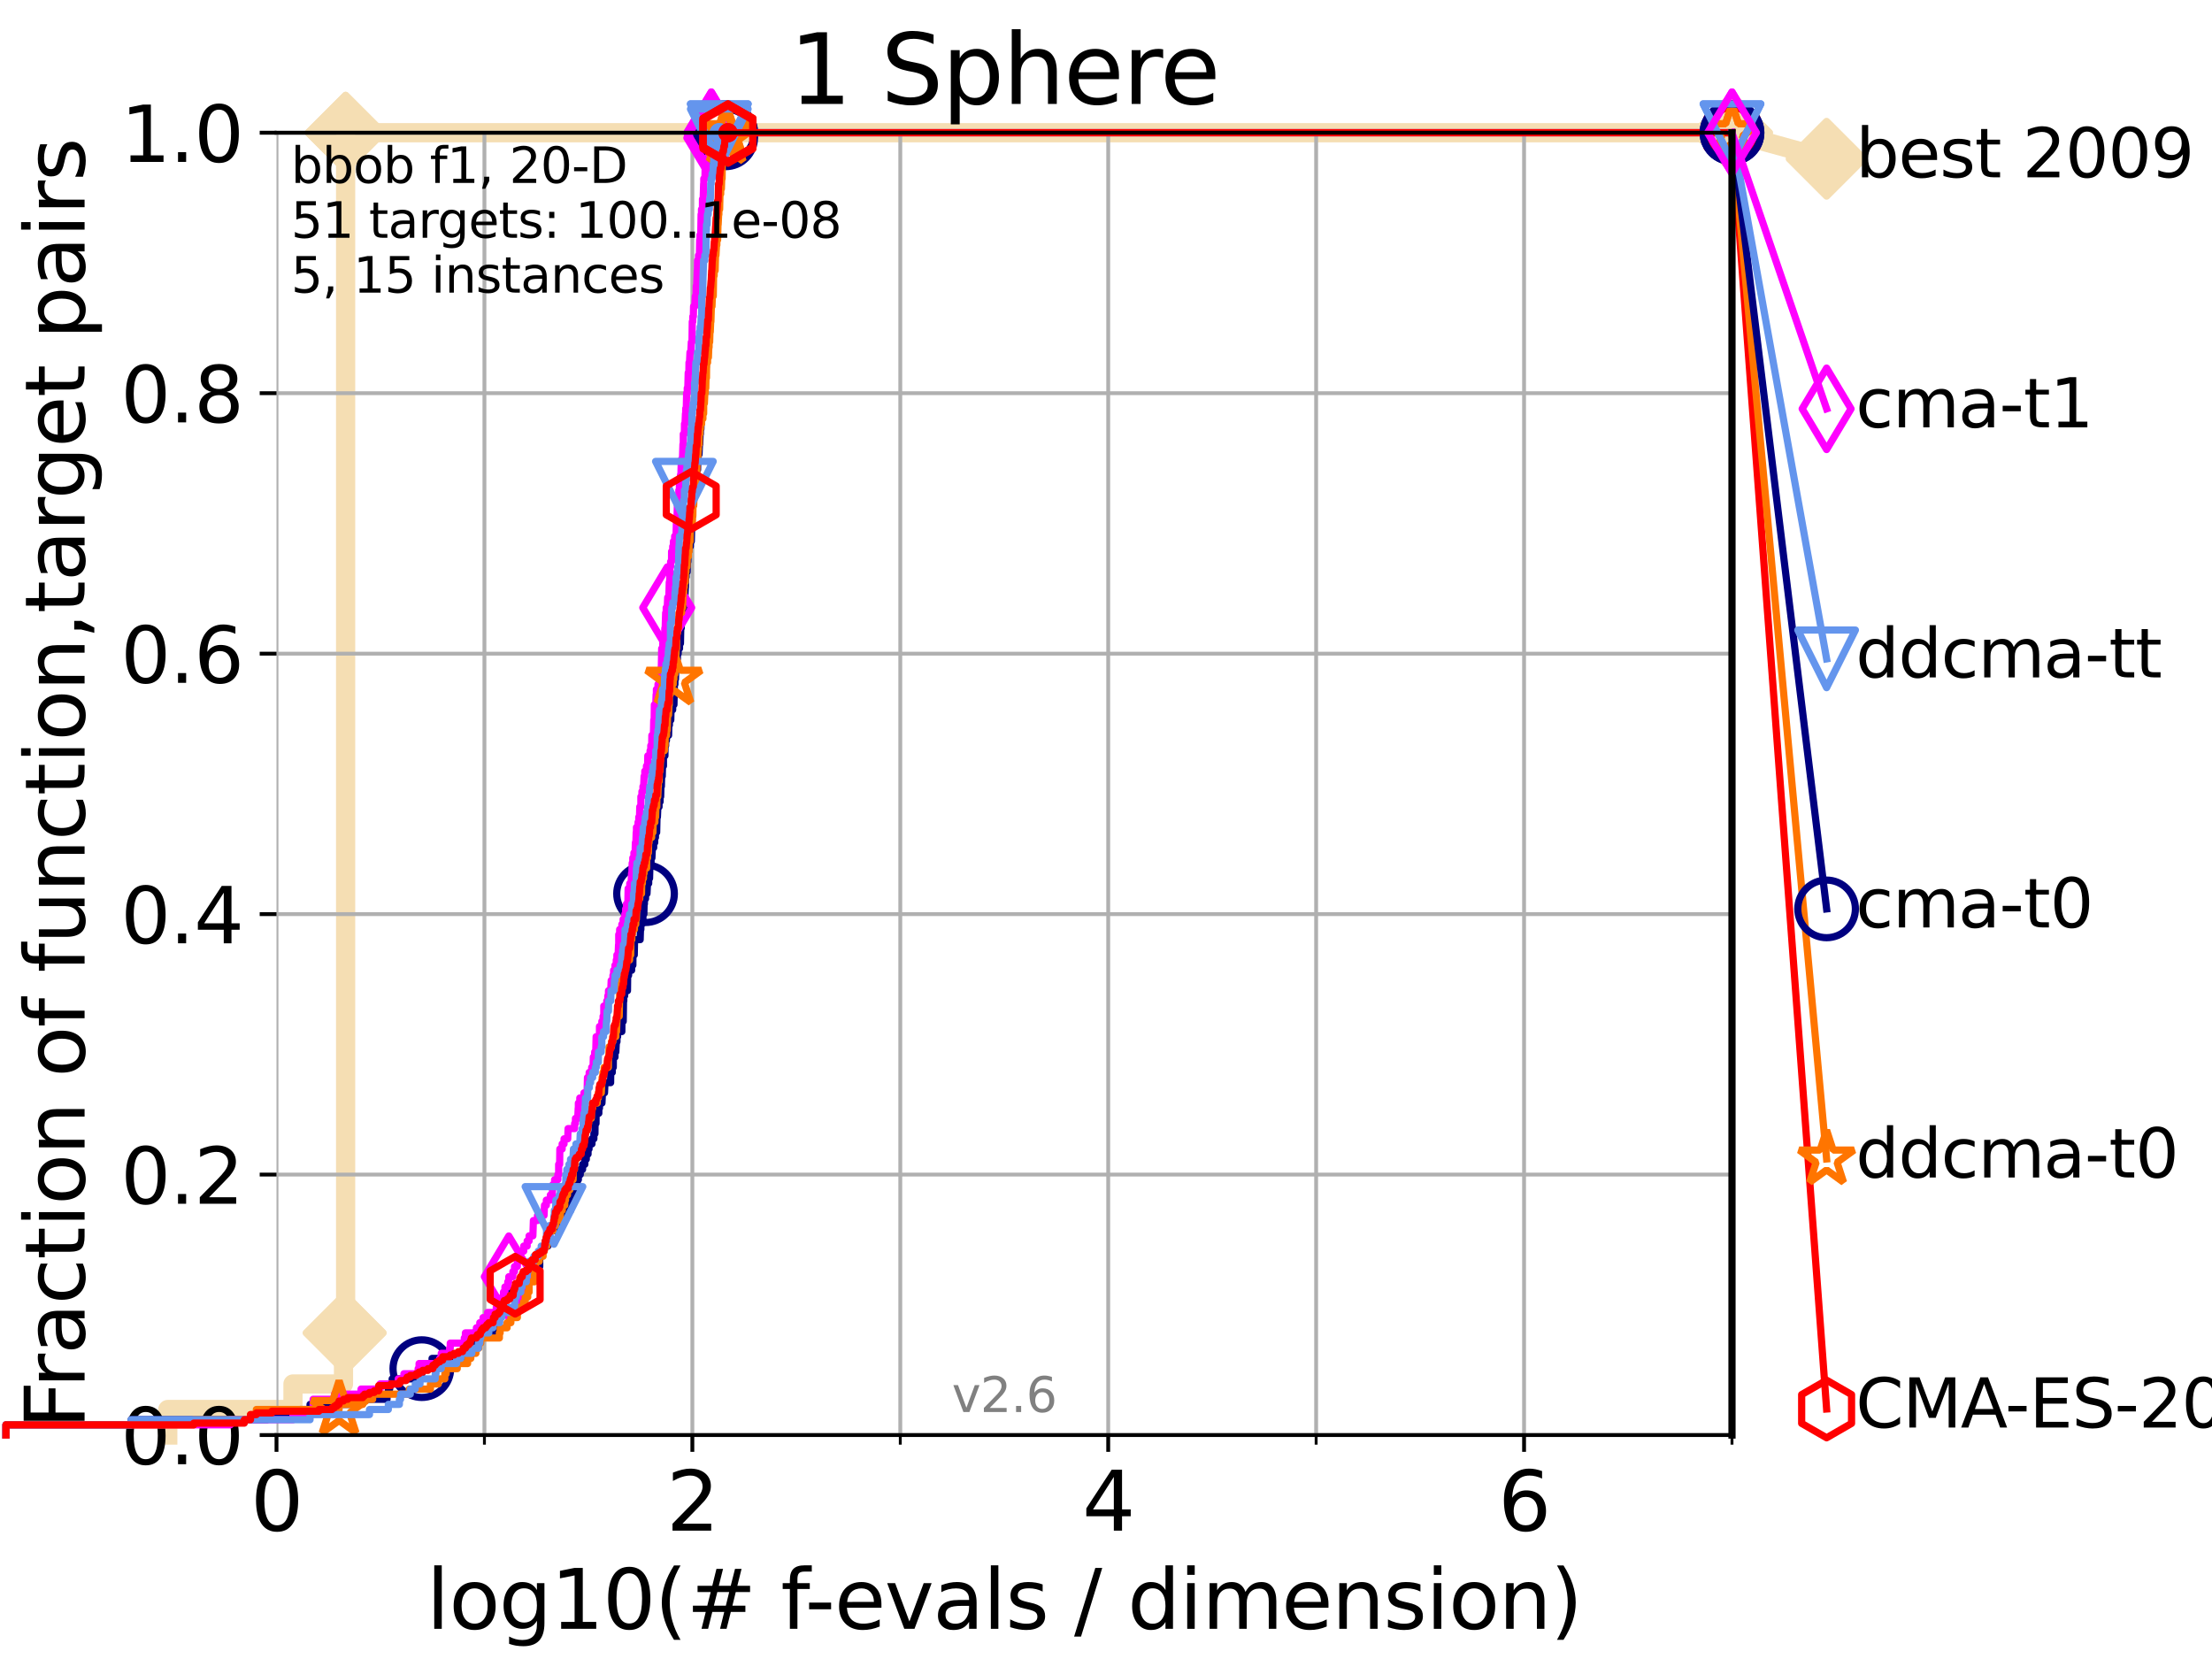 <?xml version="1.0" encoding="utf-8" standalone="no"?>
<!DOCTYPE svg PUBLIC "-//W3C//DTD SVG 1.1//EN"
  "http://www.w3.org/Graphics/SVG/1.1/DTD/svg11.dtd">
<svg xmlns:xlink="http://www.w3.org/1999/xlink" width="460.8pt" height="345.6pt" viewBox="0 0 460.8 345.6" xmlns="http://www.w3.org/2000/svg" version="1.1">
 <defs>
  <style type="text/css">*{stroke-linejoin: round; stroke-linecap: butt}</style>
 </defs>
 <g id="figure_1">
  <g id="patch_1">
   <path d="M 0 345.6 
L 460.8 345.6 
L 460.8 0 
L 0 0 
z
" style="fill: #ffffff"/>
  </g>
  <g id="axes_1">
   <g id="patch_2">
    <path d="M 57.6 298.944 
L 360.806 298.944 
L 360.806 27.648 
L 57.6 27.648 
z
" style="fill: #ffffff"/>
   </g>
   <g id="line2d_1">
    <path d="M 34.951 298.944 
L 34.951 293.624 
L 61.03 293.624 
L 61.03 288.305 
L 71.557 288.305 
L 71.557 277.666 
L 72 277.666 
L 72 27.648 
L 360.806 27.648 
" style="fill: none; stroke: #f5deb3; stroke-width: 4; stroke-linecap: square"/>
   </g>
   <g id="line2d_2">
    <defs>
     <path id="maad8309107" d="M -0 7.778 
L 7.778 0 
L 0 -7.778 
L -7.778 -0 
z
" style="stroke: #f5deb3; stroke-width: 1.5; stroke-linejoin: miter"/>
    </defs>
    <g>
     <use xlink:href="#maad8309107" x="71.557" y="277.666" style="fill: #f5deb3; stroke: #f5deb3; stroke-width: 1.5; stroke-linejoin: miter"/>
     <use xlink:href="#maad8309107" x="72" y="277.666" style="fill: #f5deb3; stroke: #f5deb3; stroke-width: 1.5; stroke-linejoin: miter"/>
     <use xlink:href="#maad8309107" x="72" y="277.666" style="fill: #f5deb3; stroke: #f5deb3; stroke-width: 1.5; stroke-linejoin: miter"/>
     <use xlink:href="#maad8309107" x="72" y="27.648" style="fill: #f5deb3; stroke: #f5deb3; stroke-width: 1.5; stroke-linejoin: miter"/>
     <use xlink:href="#maad8309107" x="72" y="27.648" style="fill: #f5deb3; stroke: #f5deb3; stroke-width: 1.5; stroke-linejoin: miter"/>
     <use xlink:href="#maad8309107" x="360.806" y="27.648" style="fill: #f5deb3; stroke: #f5deb3; stroke-width: 1.5; stroke-linejoin: miter"/>
    </g>
   </g>
   <g id="line2d_3">
    <path style="fill: none; stroke: #f5deb3; stroke-width: 4; stroke-linecap: square"/>
    <g/>
   </g>
   <g id="line2d_4">
    <path d="M 360.806 27.648 
L 380.515 33.074 
" style="fill: none; stroke: #f5deb3; stroke-width: 4; stroke-linecap: square"/>
    <g>
     <use xlink:href="#maad8309107" x="360.806" y="27.648" style="fill: #f5deb3; stroke: #f5deb3; stroke-width: 1.5; stroke-linejoin: miter"/>
     <use xlink:href="#maad8309107" x="380.515" y="33.074" style="fill: #f5deb3; stroke: #f5deb3; stroke-width: 1.5; stroke-linejoin: miter"/>
    </g>
   </g>
   <g id="matplotlib.axis_1">
    <g id="xtick_1">
     <g id="line2d_5">
      <path d="M 57.6 298.944 
L 57.6 27.648 
" clip-path="url(#p009de57a35)" style="fill: none; stroke: #b0b0b0; stroke-width: 0.8; stroke-linecap: square"/>
     </g>
     <g id="line2d_6">
      <defs>
       <path id="m257be3aca8" d="M 0 0 
L 0 3.5 
" style="stroke: #000000; stroke-width: 0.8"/>
      </defs>
      <g>
       <use xlink:href="#m257be3aca8" x="57.6" y="298.944" style="stroke: #000000; stroke-width: 0.8"/>
      </g>
     </g>
     <g id="text_1">
      <!-- 0 -->
      <g transform="translate(52.192 318.861)scale(0.17 -0.17)">
       <defs>
        <path id="DejaVuSans-30" d="M 2034 4250 
Q 1547 4250 1301 3770 
Q 1056 3291 1056 2328 
Q 1056 1369 1301 889 
Q 1547 409 2034 409 
Q 2525 409 2770 889 
Q 3016 1369 3016 2328 
Q 3016 3291 2770 3770 
Q 2525 4250 2034 4250 
z
M 2034 4750 
Q 2819 4750 3233 4129 
Q 3647 3509 3647 2328 
Q 3647 1150 3233 529 
Q 2819 -91 2034 -91 
Q 1250 -91 836 529 
Q 422 1150 422 2328 
Q 422 3509 836 4129 
Q 1250 4750 2034 4750 
z
" transform="scale(0.016)"/>
       </defs>
       <use xlink:href="#DejaVuSans-30"/>
      </g>
     </g>
    </g>
    <g id="xtick_2">
     <g id="line2d_7">
      <path d="M 144.23 298.944 
L 144.23 27.648 
" clip-path="url(#p009de57a35)" style="fill: none; stroke: #b0b0b0; stroke-width: 0.8; stroke-linecap: square"/>
     </g>
     <g id="line2d_8">
      <g>
       <use xlink:href="#m257be3aca8" x="144.23" y="298.944" style="stroke: #000000; stroke-width: 0.8"/>
      </g>
     </g>
     <g id="text_2">
      <!-- 2 -->
      <g transform="translate(138.822 318.861)scale(0.17 -0.17)">
       <defs>
        <path id="DejaVuSans-32" d="M 1228 531 
L 3431 531 
L 3431 0 
L 469 0 
L 469 531 
Q 828 903 1448 1529 
Q 2069 2156 2228 2338 
Q 2531 2678 2651 2914 
Q 2772 3150 2772 3378 
Q 2772 3750 2511 3984 
Q 2250 4219 1831 4219 
Q 1534 4219 1204 4116 
Q 875 4013 500 3803 
L 500 4441 
Q 881 4594 1212 4672 
Q 1544 4750 1819 4750 
Q 2544 4750 2975 4387 
Q 3406 4025 3406 3419 
Q 3406 3131 3298 2873 
Q 3191 2616 2906 2266 
Q 2828 2175 2409 1742 
Q 1991 1309 1228 531 
z
" transform="scale(0.016)"/>
       </defs>
       <use xlink:href="#DejaVuSans-32"/>
      </g>
     </g>
    </g>
    <g id="xtick_3">
     <g id="line2d_9">
      <path d="M 230.861 298.944 
L 230.861 27.648 
" clip-path="url(#p009de57a35)" style="fill: none; stroke: #b0b0b0; stroke-width: 0.8; stroke-linecap: square"/>
     </g>
     <g id="line2d_10">
      <g>
       <use xlink:href="#m257be3aca8" x="230.861" y="298.944" style="stroke: #000000; stroke-width: 0.8"/>
      </g>
     </g>
     <g id="text_3">
      <!-- 4 -->
      <g transform="translate(225.453 318.861)scale(0.17 -0.17)">
       <defs>
        <path id="DejaVuSans-34" d="M 2419 4116 
L 825 1625 
L 2419 1625 
L 2419 4116 
z
M 2253 4666 
L 3047 4666 
L 3047 1625 
L 3713 1625 
L 3713 1100 
L 3047 1100 
L 3047 0 
L 2419 0 
L 2419 1100 
L 313 1100 
L 313 1709 
L 2253 4666 
z
" transform="scale(0.016)"/>
       </defs>
       <use xlink:href="#DejaVuSans-34"/>
      </g>
     </g>
    </g>
    <g id="xtick_4">
     <g id="line2d_11">
      <path d="M 317.491 298.944 
L 317.491 27.648 
" clip-path="url(#p009de57a35)" style="fill: none; stroke: #b0b0b0; stroke-width: 0.8; stroke-linecap: square"/>
     </g>
     <g id="line2d_12">
      <g>
       <use xlink:href="#m257be3aca8" x="317.491" y="298.944" style="stroke: #000000; stroke-width: 0.8"/>
      </g>
     </g>
     <g id="text_4">
      <!-- 6 -->
      <g transform="translate(312.083 318.861)scale(0.17 -0.17)">
       <defs>
        <path id="DejaVuSans-36" d="M 2113 2584 
Q 1688 2584 1439 2293 
Q 1191 2003 1191 1497 
Q 1191 994 1439 701 
Q 1688 409 2113 409 
Q 2538 409 2786 701 
Q 3034 994 3034 1497 
Q 3034 2003 2786 2293 
Q 2538 2584 2113 2584 
z
M 3366 4563 
L 3366 3988 
Q 3128 4100 2886 4159 
Q 2644 4219 2406 4219 
Q 1781 4219 1451 3797 
Q 1122 3375 1075 2522 
Q 1259 2794 1537 2939 
Q 1816 3084 2150 3084 
Q 2853 3084 3261 2657 
Q 3669 2231 3669 1497 
Q 3669 778 3244 343 
Q 2819 -91 2113 -91 
Q 1303 -91 875 529 
Q 447 1150 447 2328 
Q 447 3434 972 4092 
Q 1497 4750 2381 4750 
Q 2619 4750 2861 4703 
Q 3103 4656 3366 4563 
z
" transform="scale(0.016)"/>
       </defs>
       <use xlink:href="#DejaVuSans-36"/>
      </g>
     </g>
    </g>
    <g id="xtick_5">
     <g id="line2d_13">
      <path d="M 100.915 298.944 
L 100.915 27.648 
" clip-path="url(#p009de57a35)" style="fill: none; stroke: #b0b0b0; stroke-width: 0.8; stroke-linecap: square"/>
     </g>
     <g id="line2d_14">
      <defs>
       <path id="m0e4f5e24ef" d="M 0 0 
L 0 2 
" style="stroke: #000000; stroke-width: 0.6"/>
      </defs>
      <g>
       <use xlink:href="#m0e4f5e24ef" x="100.915" y="298.944" style="stroke: #000000; stroke-width: 0.6"/>
      </g>
     </g>
    </g>
    <g id="xtick_6">
     <g id="line2d_15">
      <path d="M 187.546 298.944 
L 187.546 27.648 
" clip-path="url(#p009de57a35)" style="fill: none; stroke: #b0b0b0; stroke-width: 0.8; stroke-linecap: square"/>
     </g>
     <g id="line2d_16">
      <g>
       <use xlink:href="#m0e4f5e24ef" x="187.546" y="298.944" style="stroke: #000000; stroke-width: 0.6"/>
      </g>
     </g>
    </g>
    <g id="xtick_7">
     <g id="line2d_17">
      <path d="M 274.176 298.944 
L 274.176 27.648 
" clip-path="url(#p009de57a35)" style="fill: none; stroke: #b0b0b0; stroke-width: 0.8; stroke-linecap: square"/>
     </g>
     <g id="line2d_18">
      <g>
       <use xlink:href="#m0e4f5e24ef" x="274.176" y="298.944" style="stroke: #000000; stroke-width: 0.6"/>
      </g>
     </g>
    </g>
    <g id="xtick_8">
     <g id="line2d_19">
      <path d="M 360.806 298.944 
L 360.806 27.648 
" clip-path="url(#p009de57a35)" style="fill: none; stroke: #b0b0b0; stroke-width: 0.8; stroke-linecap: square"/>
     </g>
     <g id="line2d_20">
      <g>
       <use xlink:href="#m0e4f5e24ef" x="360.806" y="298.944" style="stroke: #000000; stroke-width: 0.6"/>
      </g>
     </g>
    </g>
    <g id="text_5">
     <!-- log10(# f-evals / dimension) -->
     <g transform="translate(88.823 339.314)scale(0.17 -0.17)">
      <defs>
       <path id="DejaVuSans-6c" d="M 603 4863 
L 1178 4863 
L 1178 0 
L 603 0 
L 603 4863 
z
" transform="scale(0.016)"/>
       <path id="DejaVuSans-6f" d="M 1959 3097 
Q 1497 3097 1228 2736 
Q 959 2375 959 1747 
Q 959 1119 1226 758 
Q 1494 397 1959 397 
Q 2419 397 2687 759 
Q 2956 1122 2956 1747 
Q 2956 2369 2687 2733 
Q 2419 3097 1959 3097 
z
M 1959 3584 
Q 2709 3584 3137 3096 
Q 3566 2609 3566 1747 
Q 3566 888 3137 398 
Q 2709 -91 1959 -91 
Q 1206 -91 779 398 
Q 353 888 353 1747 
Q 353 2609 779 3096 
Q 1206 3584 1959 3584 
z
" transform="scale(0.016)"/>
       <path id="DejaVuSans-67" d="M 2906 1791 
Q 2906 2416 2648 2759 
Q 2391 3103 1925 3103 
Q 1463 3103 1205 2759 
Q 947 2416 947 1791 
Q 947 1169 1205 825 
Q 1463 481 1925 481 
Q 2391 481 2648 825 
Q 2906 1169 2906 1791 
z
M 3481 434 
Q 3481 -459 3084 -895 
Q 2688 -1331 1869 -1331 
Q 1566 -1331 1297 -1286 
Q 1028 -1241 775 -1147 
L 775 -588 
Q 1028 -725 1275 -790 
Q 1522 -856 1778 -856 
Q 2344 -856 2625 -561 
Q 2906 -266 2906 331 
L 2906 616 
Q 2728 306 2450 153 
Q 2172 0 1784 0 
Q 1141 0 747 490 
Q 353 981 353 1791 
Q 353 2603 747 3093 
Q 1141 3584 1784 3584 
Q 2172 3584 2450 3431 
Q 2728 3278 2906 2969 
L 2906 3500 
L 3481 3500 
L 3481 434 
z
" transform="scale(0.016)"/>
       <path id="DejaVuSans-31" d="M 794 531 
L 1825 531 
L 1825 4091 
L 703 3866 
L 703 4441 
L 1819 4666 
L 2450 4666 
L 2450 531 
L 3481 531 
L 3481 0 
L 794 0 
L 794 531 
z
" transform="scale(0.016)"/>
       <path id="DejaVuSans-28" d="M 1984 4856 
Q 1566 4138 1362 3434 
Q 1159 2731 1159 2009 
Q 1159 1288 1364 580 
Q 1569 -128 1984 -844 
L 1484 -844 
Q 1016 -109 783 600 
Q 550 1309 550 2009 
Q 550 2706 781 3412 
Q 1013 4119 1484 4856 
L 1984 4856 
z
" transform="scale(0.016)"/>
       <path id="DejaVuSans-23" d="M 3272 2816 
L 2363 2816 
L 2100 1772 
L 3016 1772 
L 3272 2816 
z
M 2803 4594 
L 2478 3297 
L 3391 3297 
L 3719 4594 
L 4219 4594 
L 3897 3297 
L 4872 3297 
L 4872 2816 
L 3775 2816 
L 3519 1772 
L 4513 1772 
L 4513 1294 
L 3397 1294 
L 3072 0 
L 2572 0 
L 2894 1294 
L 1978 1294 
L 1656 0 
L 1153 0 
L 1478 1294 
L 494 1294 
L 494 1772 
L 1594 1772 
L 1856 2816 
L 850 2816 
L 850 3297 
L 1978 3297 
L 2297 4594 
L 2803 4594 
z
" transform="scale(0.016)"/>
       <path id="DejaVuSans-20" transform="scale(0.016)"/>
       <path id="DejaVuSans-66" d="M 2375 4863 
L 2375 4384 
L 1825 4384 
Q 1516 4384 1395 4259 
Q 1275 4134 1275 3809 
L 1275 3500 
L 2222 3500 
L 2222 3053 
L 1275 3053 
L 1275 0 
L 697 0 
L 697 3053 
L 147 3053 
L 147 3500 
L 697 3500 
L 697 3744 
Q 697 4328 969 4595 
Q 1241 4863 1831 4863 
L 2375 4863 
z
" transform="scale(0.016)"/>
       <path id="DejaVuSans-2d" d="M 313 2009 
L 1997 2009 
L 1997 1497 
L 313 1497 
L 313 2009 
z
" transform="scale(0.016)"/>
       <path id="DejaVuSans-65" d="M 3597 1894 
L 3597 1613 
L 953 1613 
Q 991 1019 1311 708 
Q 1631 397 2203 397 
Q 2534 397 2845 478 
Q 3156 559 3463 722 
L 3463 178 
Q 3153 47 2828 -22 
Q 2503 -91 2169 -91 
Q 1331 -91 842 396 
Q 353 884 353 1716 
Q 353 2575 817 3079 
Q 1281 3584 2069 3584 
Q 2775 3584 3186 3129 
Q 3597 2675 3597 1894 
z
M 3022 2063 
Q 3016 2534 2758 2815 
Q 2500 3097 2075 3097 
Q 1594 3097 1305 2825 
Q 1016 2553 972 2059 
L 3022 2063 
z
" transform="scale(0.016)"/>
       <path id="DejaVuSans-76" d="M 191 3500 
L 800 3500 
L 1894 563 
L 2988 3500 
L 3597 3500 
L 2284 0 
L 1503 0 
L 191 3500 
z
" transform="scale(0.016)"/>
       <path id="DejaVuSans-61" d="M 2194 1759 
Q 1497 1759 1228 1600 
Q 959 1441 959 1056 
Q 959 750 1161 570 
Q 1363 391 1709 391 
Q 2188 391 2477 730 
Q 2766 1069 2766 1631 
L 2766 1759 
L 2194 1759 
z
M 3341 1997 
L 3341 0 
L 2766 0 
L 2766 531 
Q 2569 213 2275 61 
Q 1981 -91 1556 -91 
Q 1019 -91 701 211 
Q 384 513 384 1019 
Q 384 1609 779 1909 
Q 1175 2209 1959 2209 
L 2766 2209 
L 2766 2266 
Q 2766 2663 2505 2880 
Q 2244 3097 1772 3097 
Q 1472 3097 1187 3025 
Q 903 2953 641 2809 
L 641 3341 
Q 956 3463 1253 3523 
Q 1550 3584 1831 3584 
Q 2591 3584 2966 3190 
Q 3341 2797 3341 1997 
z
" transform="scale(0.016)"/>
       <path id="DejaVuSans-73" d="M 2834 3397 
L 2834 2853 
Q 2591 2978 2328 3040 
Q 2066 3103 1784 3103 
Q 1356 3103 1142 2972 
Q 928 2841 928 2578 
Q 928 2378 1081 2264 
Q 1234 2150 1697 2047 
L 1894 2003 
Q 2506 1872 2764 1633 
Q 3022 1394 3022 966 
Q 3022 478 2636 193 
Q 2250 -91 1575 -91 
Q 1294 -91 989 -36 
Q 684 19 347 128 
L 347 722 
Q 666 556 975 473 
Q 1284 391 1588 391 
Q 1994 391 2212 530 
Q 2431 669 2431 922 
Q 2431 1156 2273 1281 
Q 2116 1406 1581 1522 
L 1381 1569 
Q 847 1681 609 1914 
Q 372 2147 372 2553 
Q 372 3047 722 3315 
Q 1072 3584 1716 3584 
Q 2034 3584 2315 3537 
Q 2597 3491 2834 3397 
z
" transform="scale(0.016)"/>
       <path id="DejaVuSans-2f" d="M 1625 4666 
L 2156 4666 
L 531 -594 
L 0 -594 
L 1625 4666 
z
" transform="scale(0.016)"/>
       <path id="DejaVuSans-64" d="M 2906 2969 
L 2906 4863 
L 3481 4863 
L 3481 0 
L 2906 0 
L 2906 525 
Q 2725 213 2448 61 
Q 2172 -91 1784 -91 
Q 1150 -91 751 415 
Q 353 922 353 1747 
Q 353 2572 751 3078 
Q 1150 3584 1784 3584 
Q 2172 3584 2448 3432 
Q 2725 3281 2906 2969 
z
M 947 1747 
Q 947 1113 1208 752 
Q 1469 391 1925 391 
Q 2381 391 2643 752 
Q 2906 1113 2906 1747 
Q 2906 2381 2643 2742 
Q 2381 3103 1925 3103 
Q 1469 3103 1208 2742 
Q 947 2381 947 1747 
z
" transform="scale(0.016)"/>
       <path id="DejaVuSans-69" d="M 603 3500 
L 1178 3500 
L 1178 0 
L 603 0 
L 603 3500 
z
M 603 4863 
L 1178 4863 
L 1178 4134 
L 603 4134 
L 603 4863 
z
" transform="scale(0.016)"/>
       <path id="DejaVuSans-6d" d="M 3328 2828 
Q 3544 3216 3844 3400 
Q 4144 3584 4550 3584 
Q 5097 3584 5394 3201 
Q 5691 2819 5691 2113 
L 5691 0 
L 5113 0 
L 5113 2094 
Q 5113 2597 4934 2840 
Q 4756 3084 4391 3084 
Q 3944 3084 3684 2787 
Q 3425 2491 3425 1978 
L 3425 0 
L 2847 0 
L 2847 2094 
Q 2847 2600 2669 2842 
Q 2491 3084 2119 3084 
Q 1678 3084 1418 2786 
Q 1159 2488 1159 1978 
L 1159 0 
L 581 0 
L 581 3500 
L 1159 3500 
L 1159 2956 
Q 1356 3278 1631 3431 
Q 1906 3584 2284 3584 
Q 2666 3584 2933 3390 
Q 3200 3197 3328 2828 
z
" transform="scale(0.016)"/>
       <path id="DejaVuSans-6e" d="M 3513 2113 
L 3513 0 
L 2938 0 
L 2938 2094 
Q 2938 2591 2744 2837 
Q 2550 3084 2163 3084 
Q 1697 3084 1428 2787 
Q 1159 2491 1159 1978 
L 1159 0 
L 581 0 
L 581 3500 
L 1159 3500 
L 1159 2956 
Q 1366 3272 1645 3428 
Q 1925 3584 2291 3584 
Q 2894 3584 3203 3211 
Q 3513 2838 3513 2113 
z
" transform="scale(0.016)"/>
       <path id="DejaVuSans-29" d="M 513 4856 
L 1013 4856 
Q 1481 4119 1714 3412 
Q 1947 2706 1947 2009 
Q 1947 1309 1714 600 
Q 1481 -109 1013 -844 
L 513 -844 
Q 928 -128 1133 580 
Q 1338 1288 1338 2009 
Q 1338 2731 1133 3434 
Q 928 4138 513 4856 
z
" transform="scale(0.016)"/>
      </defs>
      <use xlink:href="#DejaVuSans-6c"/>
      <use xlink:href="#DejaVuSans-6f" x="27.783"/>
      <use xlink:href="#DejaVuSans-67" x="88.965"/>
      <use xlink:href="#DejaVuSans-31" x="152.441"/>
      <use xlink:href="#DejaVuSans-30" x="216.064"/>
      <use xlink:href="#DejaVuSans-28" x="279.688"/>
      <use xlink:href="#DejaVuSans-23" x="318.701"/>
      <use xlink:href="#DejaVuSans-20" x="402.49"/>
      <use xlink:href="#DejaVuSans-66" x="434.277"/>
      <use xlink:href="#DejaVuSans-2d" x="463.982"/>
      <use xlink:href="#DejaVuSans-65" x="500.066"/>
      <use xlink:href="#DejaVuSans-76" x="561.59"/>
      <use xlink:href="#DejaVuSans-61" x="620.77"/>
      <use xlink:href="#DejaVuSans-6c" x="682.049"/>
      <use xlink:href="#DejaVuSans-73" x="709.832"/>
      <use xlink:href="#DejaVuSans-20" x="761.932"/>
      <use xlink:href="#DejaVuSans-2f" x="793.719"/>
      <use xlink:href="#DejaVuSans-20" x="827.41"/>
      <use xlink:href="#DejaVuSans-64" x="859.197"/>
      <use xlink:href="#DejaVuSans-69" x="922.674"/>
      <use xlink:href="#DejaVuSans-6d" x="950.457"/>
      <use xlink:href="#DejaVuSans-65" x="1047.869"/>
      <use xlink:href="#DejaVuSans-6e" x="1109.393"/>
      <use xlink:href="#DejaVuSans-73" x="1172.771"/>
      <use xlink:href="#DejaVuSans-69" x="1224.871"/>
      <use xlink:href="#DejaVuSans-6f" x="1252.654"/>
      <use xlink:href="#DejaVuSans-6e" x="1313.836"/>
      <use xlink:href="#DejaVuSans-29" x="1377.215"/>
     </g>
    </g>
   </g>
   <g id="matplotlib.axis_2">
    <g id="ytick_1">
     <g id="line2d_21">
      <path d="M 57.6 298.944 
L 360.806 298.944 
" clip-path="url(#p009de57a35)" style="fill: none; stroke: #b0b0b0; stroke-width: 0.8; stroke-linecap: square"/>
     </g>
     <g id="line2d_22">
      <defs>
       <path id="m955b1edfa8" d="M 0 0 
L -3.5 0 
" style="stroke: #000000; stroke-width: 0.8"/>
      </defs>
      <g>
       <use xlink:href="#m955b1edfa8" x="57.6" y="298.944" style="stroke: #000000; stroke-width: 0.8"/>
      </g>
     </g>
     <g id="text_6">
      <!-- 0.0 -->
      <g transform="translate(25.155 305.023)scale(0.16 -0.16)">
       <defs>
        <path id="DejaVuSans-2e" d="M 684 794 
L 1344 794 
L 1344 0 
L 684 0 
L 684 794 
z
" transform="scale(0.016)"/>
       </defs>
       <use xlink:href="#DejaVuSans-30"/>
       <use xlink:href="#DejaVuSans-2e" x="63.623"/>
       <use xlink:href="#DejaVuSans-30" x="95.41"/>
      </g>
     </g>
    </g>
    <g id="ytick_2">
     <g id="line2d_23">
      <path d="M 57.6 244.685 
L 360.806 244.685 
" clip-path="url(#p009de57a35)" style="fill: none; stroke: #b0b0b0; stroke-width: 0.8; stroke-linecap: square"/>
     </g>
     <g id="line2d_24">
      <g>
       <use xlink:href="#m955b1edfa8" x="57.6" y="244.685" style="stroke: #000000; stroke-width: 0.8"/>
      </g>
     </g>
     <g id="text_7">
      <!-- 0.2 -->
      <g transform="translate(25.155 250.764)scale(0.16 -0.16)">
       <use xlink:href="#DejaVuSans-30"/>
       <use xlink:href="#DejaVuSans-2e" x="63.623"/>
       <use xlink:href="#DejaVuSans-32" x="95.41"/>
      </g>
     </g>
    </g>
    <g id="ytick_3">
     <g id="line2d_25">
      <path d="M 57.6 190.426 
L 360.806 190.426 
" clip-path="url(#p009de57a35)" style="fill: none; stroke: #b0b0b0; stroke-width: 0.8; stroke-linecap: square"/>
     </g>
     <g id="line2d_26">
      <g>
       <use xlink:href="#m955b1edfa8" x="57.6" y="190.426" style="stroke: #000000; stroke-width: 0.8"/>
      </g>
     </g>
     <g id="text_8">
      <!-- 0.4 -->
      <g transform="translate(25.155 196.504)scale(0.16 -0.16)">
       <use xlink:href="#DejaVuSans-30"/>
       <use xlink:href="#DejaVuSans-2e" x="63.623"/>
       <use xlink:href="#DejaVuSans-34" x="95.41"/>
      </g>
     </g>
    </g>
    <g id="ytick_4">
     <g id="line2d_27">
      <path d="M 57.6 136.166 
L 360.806 136.166 
" clip-path="url(#p009de57a35)" style="fill: none; stroke: #b0b0b0; stroke-width: 0.8; stroke-linecap: square"/>
     </g>
     <g id="line2d_28">
      <g>
       <use xlink:href="#m955b1edfa8" x="57.6" y="136.166" style="stroke: #000000; stroke-width: 0.8"/>
      </g>
     </g>
     <g id="text_9">
      <!-- 0.6 -->
      <g transform="translate(25.155 142.245)scale(0.16 -0.16)">
       <use xlink:href="#DejaVuSans-30"/>
       <use xlink:href="#DejaVuSans-2e" x="63.623"/>
       <use xlink:href="#DejaVuSans-36" x="95.41"/>
      </g>
     </g>
    </g>
    <g id="ytick_5">
     <g id="line2d_29">
      <path d="M 57.6 81.907 
L 360.806 81.907 
" clip-path="url(#p009de57a35)" style="fill: none; stroke: #b0b0b0; stroke-width: 0.8; stroke-linecap: square"/>
     </g>
     <g id="line2d_30">
      <g>
       <use xlink:href="#m955b1edfa8" x="57.6" y="81.907" style="stroke: #000000; stroke-width: 0.8"/>
      </g>
     </g>
     <g id="text_10">
      <!-- 0.8 -->
      <g transform="translate(25.155 87.986)scale(0.16 -0.16)">
       <defs>
        <path id="DejaVuSans-38" d="M 2034 2216 
Q 1584 2216 1326 1975 
Q 1069 1734 1069 1313 
Q 1069 891 1326 650 
Q 1584 409 2034 409 
Q 2484 409 2743 651 
Q 3003 894 3003 1313 
Q 3003 1734 2745 1975 
Q 2488 2216 2034 2216 
z
M 1403 2484 
Q 997 2584 770 2862 
Q 544 3141 544 3541 
Q 544 4100 942 4425 
Q 1341 4750 2034 4750 
Q 2731 4750 3128 4425 
Q 3525 4100 3525 3541 
Q 3525 3141 3298 2862 
Q 3072 2584 2669 2484 
Q 3125 2378 3379 2068 
Q 3634 1759 3634 1313 
Q 3634 634 3220 271 
Q 2806 -91 2034 -91 
Q 1263 -91 848 271 
Q 434 634 434 1313 
Q 434 1759 690 2068 
Q 947 2378 1403 2484 
z
M 1172 3481 
Q 1172 3119 1398 2916 
Q 1625 2713 2034 2713 
Q 2441 2713 2670 2916 
Q 2900 3119 2900 3481 
Q 2900 3844 2670 4047 
Q 2441 4250 2034 4250 
Q 1625 4250 1398 4047 
Q 1172 3844 1172 3481 
z
" transform="scale(0.016)"/>
       </defs>
       <use xlink:href="#DejaVuSans-30"/>
       <use xlink:href="#DejaVuSans-2e" x="63.623"/>
       <use xlink:href="#DejaVuSans-38" x="95.41"/>
      </g>
     </g>
    </g>
    <g id="ytick_6">
     <g id="line2d_31">
      <path d="M 57.6 27.648 
L 360.806 27.648 
" clip-path="url(#p009de57a35)" style="fill: none; stroke: #b0b0b0; stroke-width: 0.8; stroke-linecap: square"/>
     </g>
     <g id="line2d_32">
      <g>
       <use xlink:href="#m955b1edfa8" x="57.6" y="27.648" style="stroke: #000000; stroke-width: 0.8"/>
      </g>
     </g>
     <g id="text_11">
      <!-- 1.0 -->
      <g transform="translate(25.155 33.727)scale(0.16 -0.16)">
       <use xlink:href="#DejaVuSans-31"/>
       <use xlink:href="#DejaVuSans-2e" x="63.623"/>
       <use xlink:href="#DejaVuSans-30" x="95.41"/>
      </g>
     </g>
    </g>
    <g id="text_12">
     <!-- Fraction of function,target pairs -->
     <g transform="translate(17.62 297.681)rotate(-90)scale(0.17 -0.17)">
      <defs>
       <path id="DejaVuSans-46" d="M 628 4666 
L 3309 4666 
L 3309 4134 
L 1259 4134 
L 1259 2759 
L 3109 2759 
L 3109 2228 
L 1259 2228 
L 1259 0 
L 628 0 
L 628 4666 
z
" transform="scale(0.016)"/>
       <path id="DejaVuSans-72" d="M 2631 2963 
Q 2534 3019 2420 3045 
Q 2306 3072 2169 3072 
Q 1681 3072 1420 2755 
Q 1159 2438 1159 1844 
L 1159 0 
L 581 0 
L 581 3500 
L 1159 3500 
L 1159 2956 
Q 1341 3275 1631 3429 
Q 1922 3584 2338 3584 
Q 2397 3584 2469 3576 
Q 2541 3569 2628 3553 
L 2631 2963 
z
" transform="scale(0.016)"/>
       <path id="DejaVuSans-63" d="M 3122 3366 
L 3122 2828 
Q 2878 2963 2633 3030 
Q 2388 3097 2138 3097 
Q 1578 3097 1268 2742 
Q 959 2388 959 1747 
Q 959 1106 1268 751 
Q 1578 397 2138 397 
Q 2388 397 2633 464 
Q 2878 531 3122 666 
L 3122 134 
Q 2881 22 2623 -34 
Q 2366 -91 2075 -91 
Q 1284 -91 818 406 
Q 353 903 353 1747 
Q 353 2603 823 3093 
Q 1294 3584 2113 3584 
Q 2378 3584 2631 3529 
Q 2884 3475 3122 3366 
z
" transform="scale(0.016)"/>
       <path id="DejaVuSans-74" d="M 1172 4494 
L 1172 3500 
L 2356 3500 
L 2356 3053 
L 1172 3053 
L 1172 1153 
Q 1172 725 1289 603 
Q 1406 481 1766 481 
L 2356 481 
L 2356 0 
L 1766 0 
Q 1100 0 847 248 
Q 594 497 594 1153 
L 594 3053 
L 172 3053 
L 172 3500 
L 594 3500 
L 594 4494 
L 1172 4494 
z
" transform="scale(0.016)"/>
       <path id="DejaVuSans-75" d="M 544 1381 
L 544 3500 
L 1119 3500 
L 1119 1403 
Q 1119 906 1312 657 
Q 1506 409 1894 409 
Q 2359 409 2629 706 
Q 2900 1003 2900 1516 
L 2900 3500 
L 3475 3500 
L 3475 0 
L 2900 0 
L 2900 538 
Q 2691 219 2414 64 
Q 2138 -91 1772 -91 
Q 1169 -91 856 284 
Q 544 659 544 1381 
z
M 1991 3584 
L 1991 3584 
z
" transform="scale(0.016)"/>
       <path id="DejaVuSans-2c" d="M 750 794 
L 1409 794 
L 1409 256 
L 897 -744 
L 494 -744 
L 750 256 
L 750 794 
z
" transform="scale(0.016)"/>
       <path id="DejaVuSans-70" d="M 1159 525 
L 1159 -1331 
L 581 -1331 
L 581 3500 
L 1159 3500 
L 1159 2969 
Q 1341 3281 1617 3432 
Q 1894 3584 2278 3584 
Q 2916 3584 3314 3078 
Q 3713 2572 3713 1747 
Q 3713 922 3314 415 
Q 2916 -91 2278 -91 
Q 1894 -91 1617 61 
Q 1341 213 1159 525 
z
M 3116 1747 
Q 3116 2381 2855 2742 
Q 2594 3103 2138 3103 
Q 1681 3103 1420 2742 
Q 1159 2381 1159 1747 
Q 1159 1113 1420 752 
Q 1681 391 2138 391 
Q 2594 391 2855 752 
Q 3116 1113 3116 1747 
z
" transform="scale(0.016)"/>
      </defs>
      <use xlink:href="#DejaVuSans-46"/>
      <use xlink:href="#DejaVuSans-72" x="50.27"/>
      <use xlink:href="#DejaVuSans-61" x="91.383"/>
      <use xlink:href="#DejaVuSans-63" x="152.662"/>
      <use xlink:href="#DejaVuSans-74" x="207.643"/>
      <use xlink:href="#DejaVuSans-69" x="246.852"/>
      <use xlink:href="#DejaVuSans-6f" x="274.635"/>
      <use xlink:href="#DejaVuSans-6e" x="335.816"/>
      <use xlink:href="#DejaVuSans-20" x="399.195"/>
      <use xlink:href="#DejaVuSans-6f" x="430.982"/>
      <use xlink:href="#DejaVuSans-66" x="492.164"/>
      <use xlink:href="#DejaVuSans-20" x="527.369"/>
      <use xlink:href="#DejaVuSans-66" x="559.156"/>
      <use xlink:href="#DejaVuSans-75" x="594.361"/>
      <use xlink:href="#DejaVuSans-6e" x="657.74"/>
      <use xlink:href="#DejaVuSans-63" x="721.119"/>
      <use xlink:href="#DejaVuSans-74" x="776.1"/>
      <use xlink:href="#DejaVuSans-69" x="815.309"/>
      <use xlink:href="#DejaVuSans-6f" x="843.092"/>
      <use xlink:href="#DejaVuSans-6e" x="904.273"/>
      <use xlink:href="#DejaVuSans-2c" x="967.652"/>
      <use xlink:href="#DejaVuSans-74" x="999.439"/>
      <use xlink:href="#DejaVuSans-61" x="1038.648"/>
      <use xlink:href="#DejaVuSans-72" x="1099.928"/>
      <use xlink:href="#DejaVuSans-67" x="1139.291"/>
      <use xlink:href="#DejaVuSans-65" x="1202.768"/>
      <use xlink:href="#DejaVuSans-74" x="1264.291"/>
      <use xlink:href="#DejaVuSans-20" x="1303.5"/>
      <use xlink:href="#DejaVuSans-70" x="1335.287"/>
      <use xlink:href="#DejaVuSans-61" x="1398.764"/>
      <use xlink:href="#DejaVuSans-69" x="1460.043"/>
      <use xlink:href="#DejaVuSans-72" x="1487.826"/>
      <use xlink:href="#DejaVuSans-73" x="1528.939"/>
     </g>
    </g>
   </g>
   <g id="line2d_33">
    <defs>
     <path id="ma3bc729e6a" d="M 0 1.5 
C 0.398 1.5 0.779 1.342 1.061 1.061 
C 1.342 0.779 1.5 0.398 1.5 0 
C 1.5 -0.398 1.342 -0.779 1.061 -1.061 
C 0.779 -1.342 0.398 -1.5 0 -1.5 
C -0.398 -1.5 -0.779 -1.342 -1.061 -1.061 
C -1.342 -0.779 -1.5 -0.398 -1.5 0 
C -1.5 0.398 -1.342 0.779 -1.061 1.061 
C -0.779 1.342 -0.398 1.5 0 1.5 
z
" style="stroke: #f5deb3"/>
    </defs>
    <g>
     <use xlink:href="#ma3bc729e6a" x="72" y="27.648" style="fill: #f5deb3; stroke: #f5deb3"/>
     <use xlink:href="#ma3bc729e6a" x="72" y="27.648" style="fill: #f5deb3; stroke: #f5deb3"/>
    </g>
   </g>
   <g id="line2d_34">
    <defs>
     <path id="mb3e4631c74" d="M 0 1.5 
C 0.398 1.5 0.779 1.342 1.061 1.061 
C 1.342 0.779 1.5 0.398 1.5 0 
C 1.5 -0.398 1.342 -0.779 1.061 -1.061 
C 0.779 -1.342 0.398 -1.5 0 -1.5 
C -0.398 -1.5 -0.779 -1.342 -1.061 -1.061 
C -1.342 -0.779 -1.5 -0.398 -1.5 0 
C -1.5 0.398 -1.342 0.779 -1.061 1.061 
C -0.779 1.342 -0.398 1.5 0 1.5 
z
" style="stroke: #000080"/>
    </defs>
    <g>
     <use xlink:href="#mb3e4631c74" x="151.168" y="27.648" style="fill: #000080; stroke: #000080"/>
     <use xlink:href="#mb3e4631c74" x="151.168" y="27.648" style="fill: #000080; stroke: #000080"/>
    </g>
   </g>
   <g id="line2d_35">
    <path d="M 1.246 298.944 
L 1.246 296.816 
L 27.324 296.816 
L 27.324 295.752 
L 55.618 295.752 
L 55.618 294.688 
L 62.535 294.688 
L 62.535 293.624 
L 64.59 293.624 
L 64.59 292.561 
L 74.837 292.561 
L 74.837 291.497 
L 80.621 291.497 
L 80.621 290.433 
L 80.896 290.433 
L 80.896 289.369 
L 81.166 289.369 
L 81.166 288.305 
L 81.696 288.305 
L 81.696 287.241 
L 87.303 287.241 
L 87.303 286.177 
L 87.876 286.177 
L 87.876 285.113 
L 88.614 285.113 
L 88.614 284.049 
L 90.008 284.049 
L 90.008 282.985 
L 97.41 282.985 
L 97.41 281.922 
L 97.968 281.922 
L 98.078 279.794 
L 98.51 279.794 
L 98.51 278.73 
L 98.828 278.73 
L 98.828 277.666 
L 102.708 277.666 
L 102.708 276.602 
L 103.38 276.602 
L 103.38 274.474 
L 103.707 274.474 
L 103.707 273.41 
L 104.108 273.41 
L 104.108 272.346 
L 104.809 272.346 
L 104.809 271.282 
L 104.962 271.282 
L 104.962 270.219 
L 105.778 270.219 
L 105.778 269.155 
L 107.445 269.155 
L 107.445 268.091 
L 108.417 268.091 
L 108.417 267.027 
L 110.336 267.027 
L 110.336 265.963 
L 110.786 265.963 
L 110.786 264.899 
L 112.025 264.899 
L 112.025 263.835 
L 112.437 263.835 
L 112.437 261.707 
L 112.74 261.707 
L 112.74 260.643 
L 113.333 260.643 
L 113.333 259.579 
L 114.142 259.579 
L 114.142 258.516 
L 114.373 258.516 
L 114.373 257.452 
L 114.51 257.452 
L 114.51 256.388 
L 115.662 256.388 
L 115.662 255.324 
L 116.419 255.324 
L 116.419 254.26 
L 116.988 254.26 
L 116.988 253.196 
L 118.001 253.196 
L 118.001 252.132 
L 118.89 252.132 
L 118.89 251.068 
L 119.07 251.068 
L 119.07 250.004 
L 119.284 250.004 
L 119.319 247.877 
L 119.773 247.877 
L 119.773 246.813 
L 120.25 246.813 
L 120.25 245.749 
L 120.484 245.749 
L 120.484 244.685 
L 120.879 244.685 
L 120.879 243.621 
L 121.361 243.621 
L 121.361 242.557 
L 121.831 242.557 
L 121.831 241.493 
L 122.138 241.493 
L 122.138 240.429 
L 122.5 240.429 
L 122.5 239.365 
L 122.707 239.365 
L 122.707 238.301 
L 123.318 238.301 
L 123.318 237.237 
L 123.714 237.237 
L 123.714 236.174 
L 123.936 236.174 
L 123.964 234.046 
L 124.156 234.046 
L 124.184 231.918 
L 124.748 231.918 
L 124.748 230.854 
L 124.88 230.854 
L 124.88 229.79 
L 125.399 229.79 
L 125.502 227.662 
L 125.929 227.662 
L 126.029 225.534 
L 127.204 225.534 
L 127.227 223.407 
L 127.55 223.407 
L 127.55 222.343 
L 127.754 222.343 
L 127.777 220.215 
L 128.112 220.215 
L 128.112 219.151 
L 128.288 219.151 
L 128.398 217.023 
L 128.528 217.023 
L 128.528 215.959 
L 128.658 215.959 
L 128.658 214.895 
L 129.541 214.895 
L 129.561 212.768 
L 129.826 212.768 
L 129.887 208.512 
L 129.947 208.512 
L 129.947 207.448 
L 130.127 207.448 
L 130.127 206.384 
L 130.715 206.384 
L 130.754 203.192 
L 130.945 203.192 
L 130.945 202.129 
L 131.582 202.129 
L 131.582 201.065 
L 131.838 201.065 
L 131.857 198.937 
L 132.127 198.937 
L 132.198 195.745 
L 133.357 195.745 
L 133.424 193.617 
L 133.507 193.617 
L 133.507 192.553 
L 133.706 192.553 
L 133.706 191.49 
L 133.935 191.49 
L 133.935 190.426 
L 134.129 190.426 
L 134.177 188.298 
L 134.241 188.298 
L 134.241 187.234 
L 134.479 187.234 
L 134.479 186.17 
L 134.777 186.17 
L 134.886 184.042 
L 135.131 184.042 
L 135.131 182.978 
L 135.314 182.978 
L 135.404 179.787 
L 135.628 179.787 
L 135.628 178.723 
L 135.806 178.723 
L 135.908 176.595 
L 136.17 176.595 
L 136.17 175.531 
L 136.385 175.531 
L 136.385 174.467 
L 136.542 174.467 
L 136.542 173.403 
L 136.795 173.403 
L 136.865 170.211 
L 136.948 170.211 
L 137.045 168.084 
L 137.291 168.084 
L 137.291 167.02 
L 137.507 167.02 
L 137.507 165.956 
L 137.628 165.956 
L 137.681 163.828 
L 137.774 163.828 
L 137.827 161.7 
L 137.959 161.7 
L 138.011 159.572 
L 138.207 159.572 
L 138.207 157.445 
L 138.515 157.445 
L 138.541 155.317 
L 138.668 155.317 
L 138.668 154.253 
L 138.831 154.253 
L 138.831 153.189 
L 139.277 153.189 
L 139.326 151.061 
L 139.448 151.061 
L 139.448 149.997 
L 139.736 149.997 
L 139.784 147.869 
L 140.127 147.869 
L 140.127 146.805 
L 140.394 146.805 
L 140.486 142.55 
L 140.6 142.55 
L 140.6 141.486 
L 140.714 141.486 
L 140.804 138.294 
L 140.894 138.294 
L 140.894 137.23 
L 141.118 137.23 
L 141.118 136.166 
L 141.283 136.166 
L 141.283 135.102 
L 141.557 135.102 
L 141.557 134.039 
L 141.751 134.039 
L 141.815 130.847 
L 141.922 130.847 
L 141.922 129.783 
L 142.091 129.783 
L 142.091 128.719 
L 142.301 128.719 
L 142.321 126.591 
L 142.456 126.591 
L 142.467 124.463 
L 142.672 124.463 
L 142.774 122.336 
L 142.804 122.336 
L 142.835 120.208 
L 142.936 120.208 
L 142.936 119.144 
L 143.146 119.144 
L 143.196 117.016 
L 143.285 117.016 
L 143.354 114.888 
L 143.462 114.888 
L 143.462 113.824 
L 143.802 113.824 
L 143.802 112.76 
L 144.013 112.76 
L 144.117 108.505 
L 144.146 108.505 
L 144.146 107.441 
L 144.287 107.441 
L 144.296 105.313 
L 144.436 105.313 
L 144.51 103.185 
L 144.631 103.185 
L 144.631 101.058 
L 144.777 101.058 
L 144.85 98.93 
L 145.013 98.93 
L 145.013 97.866 
L 145.318 97.866 
L 145.362 95.738 
L 145.442 95.738 
L 145.442 94.674 
L 145.617 94.674 
L 145.713 92.546 
L 145.765 92.546 
L 145.852 90.418 
L 145.903 90.418 
L 145.903 89.355 
L 146.015 89.355 
L 146.083 84.035 
L 146.261 84.035 
L 146.261 82.971 
L 146.421 82.971 
L 146.521 79.779 
L 146.769 79.779 
L 146.794 77.652 
L 146.925 77.652 
L 146.925 76.588 
L 147.095 76.588 
L 147.2 73.396 
L 147.288 73.396 
L 147.392 71.268 
L 147.424 71.268 
L 147.487 69.14 
L 147.582 69.14 
L 147.66 64.885 
L 147.948 64.885 
L 147.971 62.757 
L 148.216 62.757 
L 148.285 57.437 
L 148.443 57.437 
L 148.503 54.246 
L 148.771 54.246 
L 148.771 53.182 
L 148.955 53.182 
L 149.021 49.99 
L 149.072 49.99 
L 149.072 48.926 
L 149.238 48.926 
L 149.317 46.798 
L 149.467 46.798 
L 149.56 43.607 
L 149.659 43.607 
L 149.736 41.479 
L 149.813 41.479 
L 149.834 39.351 
L 149.973 39.351 
L 149.973 38.287 
L 150.166 38.287 
L 150.262 34.031 
L 150.54 34.031 
L 150.614 31.904 
L 150.906 31.904 
L 150.906 30.84 
L 151.018 30.84 
L 151.024 28.712 
L 151.168 28.712 
L 151.168 27.648 
L 360.806 27.648 
L 360.806 27.648 
" style="fill: none; stroke: #000080; stroke-width: 1.5; stroke-linecap: square"/>
   </g>
   <g id="line2d_36">
    <defs>
     <path id="m5c9fb5185c" d="M 0 6 
C 1.591 6 3.117 5.368 4.243 4.243 
C 5.368 3.117 6 1.591 6 0 
C 6 -1.591 5.368 -3.117 4.243 -4.243 
C 3.117 -5.368 1.591 -6 0 -6 
C -1.591 -6 -3.117 -5.368 -4.243 -4.243 
C -5.368 -3.117 -6 -1.591 -6 0 
C -6 1.591 -5.368 3.117 -4.243 4.243 
C -3.117 5.368 -1.591 6 0 6 
z
" style="stroke: #000080; stroke-width: 1.5"/>
    </defs>
    <g>
     <use xlink:href="#m5c9fb5185c" x="87.876" y="285.113" style="fill-opacity: 0; stroke: #000080; stroke-width: 1.5"/>
     <use xlink:href="#m5c9fb5185c" x="134.479" y="186.17" style="fill-opacity: 0; stroke: #000080; stroke-width: 1.5"/>
     <use xlink:href="#m5c9fb5185c" x="151.168" y="28.712" style="fill-opacity: 0; stroke: #000080; stroke-width: 1.5"/>
     <use xlink:href="#m5c9fb5185c" x="151.168" y="27.648" style="fill-opacity: 0; stroke: #000080; stroke-width: 1.5"/>
     <use xlink:href="#m5c9fb5185c" x="151.168" y="27.648" style="fill-opacity: 0; stroke: #000080; stroke-width: 1.5"/>
     <use xlink:href="#m5c9fb5185c" x="360.806" y="27.648" style="fill-opacity: 0; stroke: #000080; stroke-width: 1.5"/>
    </g>
   </g>
   <g id="line2d_37">
    <path style="fill: none; stroke: #000080; stroke-width: 1.5; stroke-linecap: square"/>
    <g/>
   </g>
   <g id="line2d_38">
    <defs>
     <path id="m936795c54f" d="M 0 1.5 
C 0.398 1.5 0.779 1.342 1.061 1.061 
C 1.342 0.779 1.5 0.398 1.5 0 
C 1.5 -0.398 1.342 -0.779 1.061 -1.061 
C 0.779 -1.342 0.398 -1.5 0 -1.5 
C -0.398 -1.5 -0.779 -1.342 -1.061 -1.061 
C -1.342 -0.779 -1.5 -0.398 -1.5 0 
C -1.5 0.398 -1.342 0.779 -1.061 1.061 
C -0.779 1.342 -0.398 1.5 0 1.5 
z
" style="stroke: #ff00ff"/>
    </defs>
    <g>
     <use xlink:href="#m936795c54f" x="148.178" y="27.648" style="fill: #ff00ff; stroke: #ff00ff"/>
     <use xlink:href="#m936795c54f" x="148.178" y="27.648" style="fill: #ff00ff; stroke: #ff00ff"/>
    </g>
   </g>
   <g id="line2d_39">
    <path d="M 1.246 298.944 
L 1.246 296.816 
L 47.991 296.816 
L 47.991 295.752 
L 61.03 295.752 
L 61.03 294.688 
L 64.59 294.688 
L 64.59 293.624 
L 65.227 293.624 
L 65.227 291.497 
L 69.674 291.497 
L 69.674 290.433 
L 75.209 290.433 
L 75.209 289.369 
L 79.184 289.369 
L 79.184 288.305 
L 82.959 288.305 
L 82.959 287.241 
L 84.143 287.241 
L 84.143 286.177 
L 87.108 286.177 
L 87.108 285.113 
L 87.303 285.113 
L 87.303 284.049 
L 91.617 284.049 
L 91.617 282.985 
L 91.923 282.985 
L 91.923 281.922 
L 93.66 281.922 
L 93.66 280.858 
L 93.798 280.858 
L 93.798 279.794 
L 96.718 279.794 
L 96.718 278.73 
L 96.951 278.73 
L 96.951 277.666 
L 99.244 277.666 
L 99.244 276.602 
L 99.95 276.602 
L 99.95 275.538 
L 100.631 275.538 
L 100.631 274.474 
L 101.562 274.474 
L 101.562 273.41 
L 103.38 273.41 
L 103.38 272.346 
L 103.788 272.346 
L 103.788 271.282 
L 104.579 271.282 
L 104.579 270.219 
L 104.886 270.219 
L 104.886 269.155 
L 105.188 269.155 
L 105.188 268.091 
L 105.778 268.091 
L 105.778 267.027 
L 105.995 267.027 
L 105.995 265.963 
L 106.837 265.963 
L 106.837 264.899 
L 107.177 264.899 
L 107.177 263.835 
L 107.775 263.835 
L 107.775 262.771 
L 108.098 262.771 
L 108.163 260.643 
L 109.099 260.643 
L 109.099 259.579 
L 109.815 259.579 
L 109.815 258.516 
L 110.221 258.516 
L 110.221 257.452 
L 111.007 257.452 
L 111.117 254.26 
L 111.972 254.26 
L 111.972 253.196 
L 113.333 253.196 
L 113.43 251.068 
L 113.813 251.068 
L 113.813 250.004 
L 114.647 250.004 
L 114.647 248.94 
L 115.051 248.94 
L 115.139 246.813 
L 115.532 246.813 
L 115.532 245.749 
L 116.212 245.749 
L 116.212 244.685 
L 116.378 244.685 
L 116.378 242.557 
L 116.584 242.557 
L 116.624 239.365 
L 117.108 239.365 
L 117.108 238.301 
L 117.501 238.301 
L 117.501 237.237 
L 118.265 237.237 
L 118.339 235.11 
L 119.704 235.11 
L 119.704 234.046 
L 119.876 234.046 
L 119.876 232.982 
L 120.351 232.982 
L 120.451 230.854 
L 120.484 230.854 
L 120.484 229.79 
L 120.781 229.79 
L 120.781 228.726 
L 121.644 228.726 
L 121.644 227.662 
L 122.289 227.662 
L 122.38 224.471 
L 122.737 224.471 
L 122.737 223.407 
L 123.26 223.407 
L 123.26 222.343 
L 123.545 222.343 
L 123.601 220.215 
L 123.881 220.215 
L 123.881 219.151 
L 124.102 219.151 
L 124.184 215.959 
L 124.88 215.959 
L 124.88 213.832 
L 125.374 213.832 
L 125.374 212.768 
L 125.628 212.768 
L 125.628 211.704 
L 125.779 211.704 
L 125.779 209.576 
L 126.396 209.576 
L 126.396 208.512 
L 126.614 208.512 
L 126.614 207.448 
L 126.757 207.448 
L 126.757 206.384 
L 127.227 206.384 
L 127.32 204.256 
L 127.686 204.256 
L 127.686 203.192 
L 127.822 203.192 
L 127.822 202.129 
L 128.112 202.129 
L 128.112 201.065 
L 128.376 201.065 
L 128.376 200.001 
L 128.507 200.001 
L 128.507 198.937 
L 128.765 198.937 
L 128.851 196.809 
L 128.893 196.809 
L 128.893 194.681 
L 129.083 194.681 
L 129.083 193.617 
L 129.541 193.617 
L 129.541 192.553 
L 129.806 192.553 
L 129.806 191.49 
L 130.167 191.49 
L 130.167 190.426 
L 130.325 190.426 
L 130.325 189.362 
L 130.502 189.362 
L 130.502 188.298 
L 130.792 188.298 
L 130.85 185.106 
L 131.191 185.106 
L 131.191 184.042 
L 131.471 184.042 
L 131.564 181.914 
L 131.637 181.914 
L 131.692 179.787 
L 131.82 179.787 
L 131.82 178.723 
L 132.055 178.723 
L 132.055 177.659 
L 132.305 177.659 
L 132.358 175.531 
L 132.464 175.531 
L 132.534 173.403 
L 132.587 173.403 
L 132.587 172.339 
L 132.916 172.339 
L 132.916 171.275 
L 133.069 171.275 
L 133.069 170.211 
L 133.222 170.211 
L 133.273 168.084 
L 133.507 168.084 
L 133.507 165.956 
L 133.722 165.956 
L 133.722 164.892 
L 133.935 164.892 
L 133.935 163.828 
L 134.08 163.828 
L 134.177 161.7 
L 134.321 161.7 
L 134.321 160.636 
L 134.668 160.636 
L 134.668 159.572 
L 134.901 159.572 
L 134.947 157.445 
L 135.419 157.445 
L 135.419 156.381 
L 135.569 156.381 
L 135.569 155.317 
L 135.761 155.317 
L 135.791 153.189 
L 136.112 153.189 
L 136.184 149.997 
L 136.271 149.997 
L 136.314 146.805 
L 136.612 146.805 
L 136.683 144.678 
L 136.739 144.678 
L 136.739 143.614 
L 137.072 143.614 
L 137.072 142.55 
L 137.332 142.55 
L 137.332 141.486 
L 137.574 141.486 
L 137.601 139.358 
L 137.761 139.358 
L 137.841 135.102 
L 138.064 135.102 
L 138.064 134.039 
L 138.297 134.039 
L 138.297 132.975 
L 138.426 132.975 
L 138.502 130.847 
L 138.566 130.847 
L 138.668 127.655 
L 138.781 127.655 
L 138.781 126.591 
L 138.993 126.591 
L 139.093 124.463 
L 139.326 124.463 
L 139.423 121.272 
L 139.496 121.272 
L 139.581 118.08 
L 139.701 118.08 
L 139.701 117.016 
L 139.891 117.016 
L 139.903 114.888 
L 140.138 114.888 
L 140.138 113.824 
L 140.29 113.824 
L 140.29 112.76 
L 140.543 112.76 
L 140.543 111.697 
L 140.827 111.697 
L 140.917 108.505 
L 141.018 108.505 
L 141.107 105.313 
L 141.261 105.313 
L 141.261 104.249 
L 141.404 104.249 
L 141.415 102.121 
L 141.535 102.121 
L 141.535 101.058 
L 141.697 101.058 
L 141.761 98.93 
L 141.847 98.93 
L 141.932 95.738 
L 142.165 95.738 
L 142.269 92.546 
L 142.342 92.546 
L 142.342 90.418 
L 142.57 90.418 
L 142.59 88.291 
L 142.703 88.291 
L 142.794 86.163 
L 142.845 86.163 
L 142.845 85.099 
L 142.966 85.099 
L 143.036 81.907 
L 143.166 81.907 
L 143.166 80.843 
L 143.285 80.843 
L 143.364 77.652 
L 143.502 77.652 
L 143.531 75.524 
L 143.638 75.524 
L 143.735 73.396 
L 143.908 73.396 
L 144.013 71.268 
L 144.155 71.268 
L 144.212 67.013 
L 144.315 67.013 
L 144.315 65.949 
L 144.436 65.949 
L 144.483 63.821 
L 144.75 63.821 
L 144.841 61.693 
L 145.004 61.693 
L 145.04 59.565 
L 145.139 59.565 
L 145.246 56.373 
L 145.282 56.373 
L 145.309 54.246 
L 145.512 54.246 
L 145.512 53.182 
L 145.696 53.182 
L 145.756 49.99 
L 145.826 49.99 
L 145.826 48.926 
L 145.981 48.926 
L 146.049 44.67 
L 146.134 44.67 
L 146.134 43.607 
L 146.329 43.607 
L 146.337 41.479 
L 146.479 41.479 
L 146.579 38.287 
L 146.613 38.287 
L 146.613 37.223 
L 146.851 37.223 
L 146.892 35.095 
L 147.063 35.095 
L 147.063 32.968 
L 147.652 32.968 
L 147.652 31.904 
L 147.801 31.904 
L 147.801 30.84 
L 147.963 30.84 
L 147.987 28.712 
L 148.178 28.712 
L 148.178 27.648 
L 360.806 27.648 
L 360.806 27.648 
" style="fill: none; stroke: #ff00ff; stroke-width: 1.5; stroke-linecap: square"/>
   </g>
   <g id="line2d_40">
    <defs>
     <path id="m64abd32d7e" d="M -0 8.485 
L 5.091 0 
L 0 -8.485 
L -5.091 -0 
z
" style="stroke: #ff00ff; stroke-width: 1.5; stroke-linejoin: miter"/>
    </defs>
    <g>
     <use xlink:href="#m64abd32d7e" x="105.995" y="265.963" style="fill-opacity: 0; stroke: #ff00ff; stroke-width: 1.5; stroke-linejoin: miter"/>
     <use xlink:href="#m64abd32d7e" x="138.993" y="126.591" style="fill-opacity: 0; stroke: #ff00ff; stroke-width: 1.5; stroke-linejoin: miter"/>
     <use xlink:href="#m64abd32d7e" x="148.178" y="28.712" style="fill-opacity: 0; stroke: #ff00ff; stroke-width: 1.5; stroke-linejoin: miter"/>
     <use xlink:href="#m64abd32d7e" x="148.178" y="27.648" style="fill-opacity: 0; stroke: #ff00ff; stroke-width: 1.5; stroke-linejoin: miter"/>
     <use xlink:href="#m64abd32d7e" x="148.178" y="27.648" style="fill-opacity: 0; stroke: #ff00ff; stroke-width: 1.5; stroke-linejoin: miter"/>
     <use xlink:href="#m64abd32d7e" x="360.806" y="27.648" style="fill-opacity: 0; stroke: #ff00ff; stroke-width: 1.5; stroke-linejoin: miter"/>
    </g>
   </g>
   <g id="line2d_41">
    <path style="fill: none; stroke: #ff00ff; stroke-width: 1.5; stroke-linecap: square"/>
    <g/>
   </g>
   <g id="line2d_42">
    <defs>
     <path id="m11e485e892" d="M 0 1.5 
C 0.398 1.5 0.779 1.342 1.061 1.061 
C 1.342 0.779 1.5 0.398 1.5 0 
C 1.5 -0.398 1.342 -0.779 1.061 -1.061 
C 0.779 -1.342 0.398 -1.5 0 -1.5 
C -0.398 -1.5 -0.779 -1.342 -1.061 -1.061 
C -1.342 -0.779 -1.5 -0.398 -1.5 0 
C -1.5 0.398 -1.342 0.779 -1.061 1.061 
C -0.779 1.342 -0.398 1.5 0 1.5 
z
" style="stroke: #ff7500"/>
    </defs>
    <g>
     <use xlink:href="#m11e485e892" x="151.272" y="27.648" style="fill: #ff7500; stroke: #ff7500"/>
     <use xlink:href="#m11e485e892" x="151.272" y="27.648" style="fill: #ff7500; stroke: #ff7500"/>
    </g>
   </g>
   <g id="line2d_43">
    <path d="M 1.246 298.944 
L 1.246 296.816 
L 40.363 296.816 
L 40.363 295.752 
L 52.188 295.752 
L 52.188 294.688 
L 53.402 294.688 
L 53.402 293.624 
L 70.639 293.624 
L 70.639 292.561 
L 75.575 292.561 
L 75.575 291.497 
L 77.629 291.497 
L 77.629 290.433 
L 85.256 290.433 
L 85.256 289.369 
L 89.669 289.369 
L 89.669 288.305 
L 91.306 288.305 
L 91.306 287.241 
L 92.666 287.241 
L 92.666 286.177 
L 92.956 286.177 
L 92.956 285.113 
L 95.251 285.113 
L 95.251 284.049 
L 97.41 284.049 
L 97.41 282.985 
L 98.078 282.985 
L 98.078 281.922 
L 99.141 281.922 
L 99.141 280.858 
L 99.751 280.858 
L 99.751 279.794 
L 100.147 279.794 
L 100.147 278.73 
L 104.029 278.73 
L 104.029 277.666 
L 104.188 277.666 
L 104.188 276.602 
L 105.632 276.602 
L 105.632 275.538 
L 106.421 275.538 
L 106.421 274.474 
L 107.775 274.474 
L 107.775 273.41 
L 107.905 273.41 
L 107.905 272.346 
L 109.038 272.346 
L 109.038 271.282 
L 109.401 271.282 
L 109.401 270.219 
L 109.932 270.219 
L 109.932 269.155 
L 110.221 269.155 
L 110.221 267.027 
L 111.335 267.027 
L 111.335 263.835 
L 111.55 263.835 
L 111.55 262.771 
L 112.335 262.771 
L 112.335 261.707 
L 113.137 261.707 
L 113.137 260.643 
L 113.381 260.643 
L 113.381 259.579 
L 113.954 259.579 
L 113.954 258.516 
L 114.142 258.516 
L 114.142 257.452 
L 114.419 257.452 
L 114.419 256.388 
L 115.227 256.388 
L 115.227 255.324 
L 115.747 255.324 
L 115.747 254.26 
L 116.746 254.26 
L 116.746 252.132 
L 117.147 252.132 
L 117.147 251.068 
L 117.656 251.068 
L 117.656 250.004 
L 117.81 250.004 
L 117.81 248.94 
L 118.227 248.94 
L 118.227 247.877 
L 118.708 247.877 
L 118.708 246.813 
L 118.926 246.813 
L 118.926 245.749 
L 119.39 245.749 
L 119.425 243.621 
L 119.669 243.621 
L 119.669 242.557 
L 119.808 242.557 
L 119.808 241.493 
L 120.047 241.493 
L 120.047 240.429 
L 120.25 240.429 
L 120.25 239.365 
L 120.716 239.365 
L 120.716 238.301 
L 121.613 238.301 
L 121.613 235.11 
L 122.289 235.11 
L 122.289 234.046 
L 122.619 234.046 
L 122.619 232.982 
L 123.174 232.982 
L 123.232 230.854 
L 123.46 230.854 
L 123.46 229.79 
L 124.428 229.79 
L 124.428 228.726 
L 124.642 228.726 
L 124.642 227.662 
L 125.271 227.662 
L 125.374 225.534 
L 125.425 225.534 
L 125.425 224.471 
L 125.603 224.471 
L 125.603 223.407 
L 125.855 223.407 
L 125.855 222.343 
L 126.733 222.343 
L 126.757 220.215 
L 126.852 220.215 
L 126.876 218.087 
L 127.366 218.087 
L 127.366 217.023 
L 127.663 217.023 
L 127.663 215.959 
L 128.288 215.959 
L 128.288 214.895 
L 128.441 214.895 
L 128.55 211.704 
L 128.999 211.704 
L 129.104 206.384 
L 129.272 206.384 
L 129.313 204.256 
L 129.765 204.256 
L 129.765 203.192 
L 129.987 203.192 
L 129.987 201.065 
L 130.502 201.065 
L 130.502 200.001 
L 131.154 200.001 
L 131.154 198.937 
L 131.397 198.937 
L 131.434 195.745 
L 131.619 195.745 
L 131.619 194.681 
L 131.747 194.681 
L 131.747 193.617 
L 132.163 193.617 
L 132.163 192.553 
L 132.446 192.553 
L 132.446 191.49 
L 132.569 191.49 
L 132.639 189.362 
L 132.743 189.362 
L 132.743 188.298 
L 132.881 188.298 
L 132.881 187.234 
L 133.273 187.234 
L 133.273 186.17 
L 133.64 186.17 
L 133.689 184.042 
L 133.82 184.042 
L 133.82 182.978 
L 134.048 182.978 
L 134.048 181.914 
L 134.177 181.914 
L 134.177 180.85 
L 134.715 180.85 
L 134.73 178.723 
L 134.901 178.723 
L 134.901 177.659 
L 135.07 177.659 
L 135.131 175.531 
L 135.207 175.531 
L 135.207 174.467 
L 135.747 174.467 
L 135.747 173.403 
L 136.025 173.403 
L 136.083 171.275 
L 136.428 171.275 
L 136.428 170.211 
L 136.57 170.211 
L 136.641 168.084 
L 136.823 168.084 
L 136.837 165.956 
L 137.031 165.956 
L 137.113 163.828 
L 137.154 163.828 
L 137.154 162.764 
L 137.332 162.764 
L 137.359 160.636 
L 137.494 160.636 
L 137.588 158.508 
L 137.615 158.508 
L 137.615 157.445 
L 137.801 157.445 
L 137.801 156.381 
L 138.413 156.381 
L 138.413 155.317 
L 138.541 155.317 
L 138.592 153.189 
L 138.869 153.189 
L 138.869 152.125 
L 138.993 152.125 
L 139.08 148.933 
L 139.277 148.933 
L 139.363 146.805 
L 139.423 146.805 
L 139.435 144.678 
L 139.629 144.678 
L 139.629 143.614 
L 139.867 143.614 
L 139.867 142.55 
L 140.243 142.55 
L 140.243 141.486 
L 140.382 141.486 
L 140.382 140.422 
L 140.589 140.422 
L 140.691 137.23 
L 140.703 137.23 
L 140.703 136.166 
L 140.838 136.166 
L 140.838 135.102 
L 140.951 135.102 
L 140.962 131.911 
L 141.118 131.911 
L 141.118 130.847 
L 141.316 130.847 
L 141.316 128.719 
L 141.437 128.719 
L 141.437 127.655 
L 141.996 127.655 
L 141.996 126.591 
L 142.207 126.591 
L 142.29 123.4 
L 142.425 123.4 
L 142.425 122.336 
L 142.539 122.336 
L 142.539 121.272 
L 142.754 121.272 
L 142.794 119.144 
L 142.896 119.144 
L 142.896 118.08 
L 143.116 118.08 
L 143.186 115.952 
L 143.404 115.952 
L 143.404 114.888 
L 143.531 114.888 
L 143.57 112.76 
L 143.783 112.76 
L 143.822 109.569 
L 144.221 109.569 
L 144.268 107.441 
L 144.334 107.441 
L 144.362 105.313 
L 144.51 105.313 
L 144.621 102.121 
L 144.95 102.121 
L 145.058 98.93 
L 145.148 98.93 
L 145.22 95.738 
L 145.353 95.738 
L 145.45 93.61 
L 145.494 93.61 
L 145.494 92.546 
L 145.652 92.546 
L 145.678 90.418 
L 145.808 90.418 
L 145.808 89.355 
L 145.929 89.355 
L 145.929 88.291 
L 146.16 88.291 
L 146.16 87.227 
L 146.429 87.227 
L 146.429 86.163 
L 146.579 86.163 
L 146.596 84.035 
L 146.736 84.035 
L 146.827 81.907 
L 146.909 81.907 
L 146.909 80.843 
L 147.022 80.843 
L 147.071 78.715 
L 147.168 78.715 
L 147.2 75.524 
L 147.4 75.524 
L 147.4 74.46 
L 147.574 74.46 
L 147.66 72.332 
L 147.715 72.332 
L 147.715 71.268 
L 147.832 71.268 
L 147.894 69.14 
L 147.963 69.14 
L 148.048 67.013 
L 148.094 67.013 
L 148.193 63.821 
L 148.322 63.821 
L 148.39 61.693 
L 148.585 61.693 
L 148.652 57.437 
L 148.771 57.437 
L 148.771 56.373 
L 148.97 56.373 
L 149.057 53.182 
L 149.151 53.182 
L 149.26 51.054 
L 149.332 51.054 
L 149.332 49.99 
L 149.489 49.99 
L 149.567 46.798 
L 149.602 46.798 
L 149.708 44.67 
L 149.757 44.67 
L 149.757 43.607 
L 149.911 43.607 
L 149.987 40.415 
L 150.132 40.415 
L 150.132 39.351 
L 150.276 39.351 
L 150.344 37.223 
L 150.425 37.223 
L 150.466 34.031 
L 150.627 34.031 
L 150.674 30.84 
L 150.787 30.84 
L 150.787 29.776 
L 150.959 29.776 
L 150.959 28.712 
L 151.272 28.712 
L 151.272 27.648 
L 360.806 27.648 
L 360.806 27.648 
" style="fill: none; stroke: #ff7500; stroke-width: 1.5; stroke-linecap: square"/>
   </g>
   <g id="line2d_44">
    <defs>
     <path id="m1270e0aa65" d="M 0 -6 
L -1.347 -1.854 
L -5.706 -1.854 
L -2.18 0.708 
L -3.527 4.854 
L -0 2.292 
L 3.527 4.854 
L 2.18 0.708 
L 5.706 -1.854 
L 1.347 -1.854 
z
" style="stroke: #ff7500; stroke-width: 1.5; stroke-linejoin: bevel"/>
    </defs>
    <g>
     <use xlink:href="#m1270e0aa65" x="70.639" y="293.624" style="fill-opacity: 0; stroke: #ff7500; stroke-width: 1.5; stroke-linejoin: bevel"/>
     <use xlink:href="#m1270e0aa65" x="140.382" y="141.486" style="fill-opacity: 0; stroke: #ff7500; stroke-width: 1.5; stroke-linejoin: bevel"/>
     <use xlink:href="#m1270e0aa65" x="151.272" y="28.712" style="fill-opacity: 0; stroke: #ff7500; stroke-width: 1.5; stroke-linejoin: bevel"/>
     <use xlink:href="#m1270e0aa65" x="151.272" y="27.648" style="fill-opacity: 0; stroke: #ff7500; stroke-width: 1.5; stroke-linejoin: bevel"/>
     <use xlink:href="#m1270e0aa65" x="151.272" y="27.648" style="fill-opacity: 0; stroke: #ff7500; stroke-width: 1.5; stroke-linejoin: bevel"/>
     <use xlink:href="#m1270e0aa65" x="360.806" y="27.648" style="fill-opacity: 0; stroke: #ff7500; stroke-width: 1.5; stroke-linejoin: bevel"/>
    </g>
   </g>
   <g id="line2d_45">
    <path style="fill: none; stroke: #ff7500; stroke-width: 1.5; stroke-linecap: square"/>
    <g/>
   </g>
   <g id="line2d_46">
    <defs>
     <path id="mf8597b5138" d="M 0 1.5 
C 0.398 1.5 0.779 1.342 1.061 1.061 
C 1.342 0.779 1.5 0.398 1.5 0 
C 1.5 -0.398 1.342 -0.779 1.061 -1.061 
C 0.779 -1.342 0.398 -1.5 0 -1.5 
C -0.398 -1.5 -0.779 -1.342 -1.061 -1.061 
C -1.342 -0.779 -1.5 -0.398 -1.5 0 
C -1.5 0.398 -1.342 0.779 -1.061 1.061 
C -0.779 1.342 -0.398 1.5 0 1.5 
z
" style="stroke: #6495ed"/>
    </defs>
    <g>
     <use xlink:href="#mf8597b5138" x="149.841" y="27.648" style="fill: #6495ed; stroke: #6495ed"/>
     <use xlink:href="#mf8597b5138" x="149.841" y="27.648" style="fill: #6495ed; stroke: #6495ed"/>
    </g>
   </g>
   <g id="line2d_47">
    <path d="M 1.246 298.944 
L 1.246 296.816 
L 27.324 296.816 
L 27.324 295.752 
L 64.59 295.752 
L 64.59 294.688 
L 76.969 294.688 
L 76.969 293.624 
L 80.896 293.624 
L 80.896 292.561 
L 83.202 292.561 
L 83.202 291.497 
L 83.442 291.497 
L 83.442 290.433 
L 85.471 290.433 
L 85.471 289.369 
L 86.511 289.369 
L 86.511 288.305 
L 87.496 288.305 
L 87.496 287.241 
L 90.668 287.241 
L 90.668 286.177 
L 90.83 286.177 
L 90.83 285.113 
L 91.923 285.113 
L 91.923 284.049 
L 95.123 284.049 
L 95.123 282.985 
L 95.999 282.985 
L 95.999 281.922 
L 98.295 281.922 
L 98.295 280.858 
L 99.651 280.858 
L 99.651 279.794 
L 99.95 279.794 
L 99.95 278.73 
L 100.147 278.73 
L 100.147 277.666 
L 101.833 277.666 
L 101.833 276.602 
L 102.708 276.602 
L 102.708 275.538 
L 104.108 275.538 
L 104.108 274.474 
L 104.501 274.474 
L 104.501 273.41 
L 106.066 273.41 
L 106.066 272.346 
L 107.177 272.346 
L 107.245 270.219 
L 107.578 270.219 
L 107.578 269.155 
L 108.48 269.155 
L 108.48 268.091 
L 108.73 268.091 
L 108.73 267.027 
L 109.639 267.027 
L 109.639 265.963 
L 109.815 265.963 
L 109.815 264.899 
L 109.99 264.899 
L 109.99 263.835 
L 110.164 263.835 
L 110.164 262.771 
L 111.226 262.771 
L 111.226 261.707 
L 112.128 261.707 
L 112.128 260.643 
L 112.74 260.643 
L 112.74 259.579 
L 113.574 259.579 
L 113.574 258.516 
L 113.813 258.516 
L 113.86 256.388 
L 114.419 256.388 
L 114.419 255.324 
L 115.315 255.324 
L 115.402 253.196 
L 115.489 253.196 
L 115.489 252.132 
L 115.747 252.132 
L 115.79 250.004 
L 116.502 250.004 
L 116.502 248.94 
L 116.746 248.94 
L 116.746 247.877 
L 117.618 247.877 
L 117.618 246.813 
L 117.849 246.813 
L 117.887 244.685 
L 118.077 244.685 
L 118.077 243.621 
L 118.525 243.621 
L 118.525 242.557 
L 118.854 242.557 
L 118.854 241.493 
L 119.354 241.493 
L 119.46 239.365 
L 119.979 239.365 
L 119.979 238.301 
L 120.781 238.301 
L 120.879 236.174 
L 121.266 236.174 
L 121.266 235.11 
L 121.488 235.11 
L 121.488 232.982 
L 121.644 232.982 
L 121.644 231.918 
L 121.831 231.918 
L 121.924 229.79 
L 121.954 229.79 
L 121.954 228.726 
L 122.41 228.726 
L 122.44 226.598 
L 122.766 226.598 
L 122.766 225.534 
L 123.03 225.534 
L 123.03 224.471 
L 123.46 224.471 
L 123.46 223.407 
L 124.019 223.407 
L 124.019 222.343 
L 124.211 222.343 
L 124.211 221.279 
L 124.642 221.279 
L 124.669 219.151 
L 125.245 219.151 
L 125.245 218.087 
L 125.374 218.087 
L 125.374 215.959 
L 125.729 215.959 
L 125.729 214.895 
L 126.25 214.895 
L 126.323 212.768 
L 126.396 212.768 
L 126.469 210.64 
L 126.757 210.64 
L 126.781 208.512 
L 127.227 208.512 
L 127.297 206.384 
L 127.911 206.384 
L 128.001 204.256 
L 128.112 204.256 
L 128.112 203.192 
L 128.528 203.192 
L 128.528 202.129 
L 129.209 202.129 
L 129.209 201.065 
L 129.458 201.065 
L 129.561 198.937 
L 129.704 198.937 
L 129.704 197.873 
L 129.846 197.873 
L 129.846 196.809 
L 130.127 196.809 
L 130.207 193.617 
L 130.676 193.617 
L 130.676 192.553 
L 130.85 192.553 
L 130.85 191.49 
L 131.135 191.49 
L 131.135 190.426 
L 131.527 190.426 
L 131.619 188.298 
L 131.965 188.298 
L 131.965 186.17 
L 132.091 186.17 
L 132.181 184.042 
L 132.499 184.042 
L 132.569 180.85 
L 132.674 180.85 
L 132.674 179.787 
L 133.154 179.787 
L 133.154 178.723 
L 133.34 178.723 
L 133.357 176.595 
L 133.755 176.595 
L 133.837 174.467 
L 133.935 174.467 
L 133.999 172.339 
L 134.289 172.339 
L 134.289 171.275 
L 134.416 171.275 
L 134.416 170.211 
L 134.668 170.211 
L 134.668 169.147 
L 134.901 169.147 
L 134.901 168.084 
L 135.085 168.084 
L 135.101 165.956 
L 135.253 165.956 
L 135.359 163.828 
L 135.643 163.828 
L 135.747 161.7 
L 135.908 161.7 
L 135.908 160.636 
L 136.054 160.636 
L 136.054 159.572 
L 136.4 159.572 
L 136.4 158.508 
L 136.584 158.508 
L 136.612 156.381 
L 136.878 156.381 
L 136.92 153.189 
L 137.045 153.189 
L 137.045 152.125 
L 137.168 152.125 
L 137.25 149.997 
L 137.291 149.997 
L 137.386 147.869 
L 137.735 147.869 
L 137.814 145.742 
L 137.972 145.742 
L 138.011 143.614 
L 138.387 143.614 
L 138.464 140.422 
L 138.604 140.422 
L 138.604 139.358 
L 138.718 139.358 
L 138.718 138.294 
L 138.993 138.294 
L 138.993 137.23 
L 139.167 137.23 
L 139.277 135.102 
L 139.399 135.102 
L 139.399 134.039 
L 139.665 134.039 
L 139.665 129.783 
L 139.867 129.783 
L 139.95 126.591 
L 140.15 126.591 
L 140.15 125.527 
L 140.566 125.527 
L 140.612 123.4 
L 140.703 123.4 
L 140.703 122.336 
L 140.816 122.336 
L 140.827 120.208 
L 141.029 120.208 
L 141.029 119.144 
L 141.184 119.144 
L 141.184 118.08 
L 141.327 118.08 
L 141.437 113.824 
L 141.47 113.824 
L 141.557 111.697 
L 141.985 111.697 
L 142.08 109.569 
L 142.102 109.569 
L 142.102 108.505 
L 142.217 108.505 
L 142.217 107.441 
L 142.342 107.441 
L 142.384 104.249 
L 142.57 104.249 
L 142.57 102.121 
L 142.845 102.121 
L 142.875 99.994 
L 142.986 99.994 
L 142.996 97.866 
L 143.106 97.866 
L 143.106 96.802 
L 143.345 96.802 
L 143.394 94.674 
L 143.502 94.674 
L 143.502 93.61 
L 143.716 93.61 
L 143.716 92.546 
L 143.85 92.546 
L 143.908 90.418 
L 143.965 90.418 
L 143.965 89.355 
L 144.079 89.355 
L 144.146 86.163 
L 144.24 86.163 
L 144.24 85.099 
L 144.408 85.099 
L 144.408 84.035 
L 144.575 84.035 
L 144.575 82.971 
L 144.695 82.971 
L 144.695 79.779 
L 144.841 79.779 
L 144.923 76.588 
L 144.959 76.588 
L 144.959 75.524 
L 145.273 75.524 
L 145.309 73.396 
L 145.538 73.396 
L 145.6 70.204 
L 145.696 70.204 
L 145.696 69.14 
L 145.852 69.14 
L 145.852 68.076 
L 145.981 68.076 
L 146.075 65.949 
L 146.168 65.949 
L 146.194 61.693 
L 146.354 61.693 
L 146.463 57.437 
L 146.471 57.437 
L 146.571 54.246 
L 146.827 54.246 
L 146.827 53.182 
L 147.047 53.182 
L 147.128 47.862 
L 147.168 47.862 
L 147.168 46.798 
L 147.304 46.798 
L 147.368 44.67 
L 147.542 44.67 
L 147.542 43.607 
L 147.762 43.607 
L 147.84 41.479 
L 147.979 41.479 
L 148.063 38.287 
L 148.14 38.287 
L 148.14 37.223 
L 148.338 37.223 
L 148.338 36.159 
L 148.548 36.159 
L 148.6 34.031 
L 148.697 34.031 
L 148.704 31.904 
L 149.057 31.904 
L 149.057 30.84 
L 149.274 30.84 
L 149.274 29.776 
L 149.75 29.776 
L 149.841 27.648 
L 360.806 27.648 
L 360.806 27.648 
" style="fill: none; stroke: #6495ed; stroke-width: 1.5; stroke-linecap: square"/>
   </g>
   <g id="line2d_48">
    <defs>
     <path id="m1b52bdd3af" d="M -0 6 
L 6 -6 
L -6 -6 
z
" style="stroke: #6495ed; stroke-width: 1.5; stroke-linejoin: miter"/>
    </defs>
    <g>
     <use xlink:href="#m1b52bdd3af" x="115.402" y="253.196" style="fill-opacity: 0; stroke: #6495ed; stroke-width: 1.5; stroke-linejoin: miter"/>
     <use xlink:href="#m1b52bdd3af" x="142.57" y="102.121" style="fill-opacity: 0; stroke: #6495ed; stroke-width: 1.5; stroke-linejoin: miter"/>
     <use xlink:href="#m1b52bdd3af" x="149.841" y="28.712" style="fill-opacity: 0; stroke: #6495ed; stroke-width: 1.5; stroke-linejoin: miter"/>
     <use xlink:href="#m1b52bdd3af" x="149.841" y="27.648" style="fill-opacity: 0; stroke: #6495ed; stroke-width: 1.5; stroke-linejoin: miter"/>
     <use xlink:href="#m1b52bdd3af" x="149.841" y="27.648" style="fill-opacity: 0; stroke: #6495ed; stroke-width: 1.5; stroke-linejoin: miter"/>
     <use xlink:href="#m1b52bdd3af" x="360.806" y="27.648" style="fill-opacity: 0; stroke: #6495ed; stroke-width: 1.5; stroke-linejoin: miter"/>
    </g>
   </g>
   <g id="line2d_49">
    <path style="fill: none; stroke: #6495ed; stroke-width: 1.5; stroke-linecap: square"/>
    <g/>
   </g>
   <g id="line2d_50">
    <defs>
     <path id="md979b82587" d="M 0 1.5 
C 0.398 1.5 0.779 1.342 1.061 1.061 
C 1.342 0.779 1.5 0.398 1.5 0 
C 1.5 -0.398 1.342 -0.779 1.061 -1.061 
C 0.779 -1.342 0.398 -1.5 0 -1.5 
C -0.398 -1.5 -0.779 -1.342 -1.061 -1.061 
C -1.342 -0.779 -1.5 -0.398 -1.5 0 
C -1.5 0.398 -1.342 0.779 -1.061 1.061 
C -0.779 1.342 -0.398 1.5 0 1.5 
z
" style="stroke: #ff0000"/>
    </defs>
    <g>
     <use xlink:href="#md979b82587" x="151.65" y="27.648" style="fill: #ff0000; stroke: #ff0000"/>
     <use xlink:href="#md979b82587" x="151.65" y="27.648" style="fill: #ff0000; stroke: #ff0000"/>
    </g>
   </g>
   <g id="line2d_51">
    <path d="M 1.246 298.944 
L 1.246 296.816 
L 40.363 296.816 
L 40.363 296.462 
L 50.89 296.462 
L 50.89 295.752 
L 52.188 295.752 
L 52.188 294.688 
L 53.402 294.688 
L 53.402 294.334 
L 56.635 294.334 
L 56.635 293.979 
L 66.441 293.979 
L 66.441 293.624 
L 69.173 293.624 
L 69.173 293.27 
L 69.674 293.27 
L 69.674 292.915 
L 70.163 292.915 
L 70.163 292.561 
L 70.639 292.561 
L 70.639 291.851 
L 71.557 291.851 
L 71.557 291.497 
L 72.432 291.497 
L 72.432 291.142 
L 75.575 291.142 
L 75.575 290.787 
L 75.933 290.787 
L 75.933 290.433 
L 76.969 290.433 
L 76.969 290.078 
L 77.95 290.078 
L 77.95 289.723 
L 78.883 289.723 
L 78.883 288.66 
L 81.433 288.66 
L 81.433 288.305 
L 83.202 288.305 
L 83.202 287.95 
L 83.442 287.95 
L 83.442 287.596 
L 84.596 287.596 
L 84.596 287.241 
L 84.819 287.241 
L 84.819 286.886 
L 85.471 286.886 
L 85.471 286.532 
L 86.712 286.532 
L 86.712 286.177 
L 87.303 286.177 
L 87.303 285.822 
L 88.063 285.822 
L 88.063 285.468 
L 89.149 285.468 
L 89.149 285.113 
L 90.175 285.113 
L 90.175 284.404 
L 90.668 284.404 
L 90.668 284.049 
L 90.99 284.049 
L 90.99 283.695 
L 91.617 283.695 
L 91.617 283.34 
L 92.224 283.34 
L 92.224 282.631 
L 93.798 282.631 
L 93.798 282.276 
L 94.604 282.276 
L 94.604 281.922 
L 95.503 281.922 
L 95.503 281.567 
L 96.361 281.567 
L 96.361 281.212 
L 96.481 281.212 
L 96.481 280.858 
L 96.951 280.858 
L 96.951 280.503 
L 97.182 280.503 
L 97.182 280.148 
L 97.635 280.148 
L 97.635 279.794 
L 97.968 279.794 
L 98.078 279.084 
L 98.187 279.084 
L 98.187 278.73 
L 99.244 278.73 
L 99.244 278.375 
L 99.449 278.375 
L 99.449 278.021 
L 100.049 278.021 
L 100.147 277.311 
L 100.342 277.311 
L 100.342 276.957 
L 100.631 276.957 
L 100.631 276.602 
L 101.195 276.602 
L 101.195 276.247 
L 101.471 276.247 
L 101.471 275.893 
L 101.833 275.893 
L 101.833 275.538 
L 102.708 275.538 
L 102.793 274.474 
L 103.131 274.474 
L 103.131 273.765 
L 103.788 273.765 
L 103.788 273.41 
L 104.108 273.41 
L 104.108 273.056 
L 104.266 273.056 
L 104.266 272.701 
L 104.501 272.701 
L 104.579 271.992 
L 104.733 271.992 
L 104.733 271.637 
L 104.886 271.637 
L 104.886 271.282 
L 105.037 271.282 
L 105.037 270.928 
L 105.705 270.928 
L 105.705 270.573 
L 106.209 270.573 
L 106.28 269.864 
L 106.906 269.864 
L 106.974 268.8 
L 107.11 268.8 
L 107.11 268.445 
L 107.245 268.445 
L 107.312 267.736 
L 107.379 267.736 
L 107.379 267.381 
L 108.163 267.381 
L 108.226 266.672 
L 108.29 266.672 
L 108.29 266.318 
L 108.417 266.318 
L 108.417 265.963 
L 108.792 265.963 
L 108.854 265.254 
L 108.977 265.254 
L 108.977 264.899 
L 109.639 264.899 
L 109.639 264.544 
L 110.106 264.544 
L 110.106 264.19 
L 110.221 264.19 
L 110.221 263.835 
L 110.336 263.835 
L 110.336 263.48 
L 110.562 263.48 
L 110.562 262.771 
L 110.842 262.771 
L 110.842 262.417 
L 111.496 262.417 
L 111.55 261.353 
L 112.232 261.353 
L 112.232 260.998 
L 112.79 260.998 
L 112.79 260.643 
L 113.284 260.643 
L 113.284 260.289 
L 113.43 260.289 
L 113.478 259.225 
L 113.574 259.225 
L 113.574 258.516 
L 113.765 258.516 
L 113.765 257.806 
L 113.907 257.806 
L 114.001 257.097 
L 114.234 257.097 
L 114.234 256.742 
L 114.51 256.742 
L 114.556 256.033 
L 115.051 256.033 
L 115.051 255.324 
L 115.183 255.324 
L 115.183 254.969 
L 115.315 254.969 
L 115.359 254.26 
L 115.446 254.26 
L 115.489 253.551 
L 115.619 253.551 
L 115.705 252.487 
L 115.96 252.487 
L 116.044 251.778 
L 116.46 251.778 
L 116.46 251.423 
L 116.624 251.423 
L 116.665 250.359 
L 116.908 250.359 
L 116.908 250.004 
L 117.068 250.004 
L 117.147 249.295 
L 117.227 249.295 
L 117.227 248.94 
L 117.384 248.94 
L 117.384 248.586 
L 117.618 248.586 
L 117.656 247.877 
L 117.925 247.877 
L 117.925 247.522 
L 118.376 247.522 
L 118.414 246.813 
L 118.525 246.813 
L 118.525 246.458 
L 118.745 246.458 
L 118.781 245.749 
L 118.89 245.749 
L 118.89 245.394 
L 119.07 245.394 
L 119.07 244.685 
L 119.319 244.685 
L 119.39 243.621 
L 119.635 243.621 
L 119.739 241.848 
L 119.808 241.848 
L 119.808 241.493 
L 120.013 241.493 
L 120.013 241.138 
L 120.518 241.138 
L 120.518 240.784 
L 120.683 240.784 
L 120.683 240.429 
L 121.073 240.429 
L 121.138 239.365 
L 121.361 239.365 
L 121.361 238.656 
L 121.676 238.656 
L 121.738 237.947 
L 121.8 237.947 
L 121.893 236.528 
L 121.954 236.528 
L 122.046 235.819 
L 122.077 235.819 
L 122.077 235.464 
L 122.38 235.464 
L 122.38 234.755 
L 122.529 234.755 
L 122.619 233.691 
L 122.648 233.691 
L 122.737 232.627 
L 123.174 232.627 
L 123.26 231.563 
L 123.318 231.563 
L 123.403 230.499 
L 123.432 230.499 
L 123.432 229.79 
L 124.074 229.79 
L 124.102 229.081 
L 124.265 229.081 
L 124.374 228.372 
L 124.695 228.372 
L 124.801 226.598 
L 124.854 226.598 
L 124.959 225.889 
L 125.374 225.889 
L 125.425 225.18 
L 125.552 225.18 
L 125.628 224.116 
L 125.779 224.116 
L 125.88 223.407 
L 125.929 223.407 
L 126.004 222.697 
L 126.177 222.697 
L 126.177 222.343 
L 126.445 222.343 
L 126.517 220.924 
L 126.565 220.924 
L 126.565 220.57 
L 126.709 220.57 
L 126.709 220.215 
L 126.852 220.215 
L 126.946 219.506 
L 126.97 219.506 
L 127.017 218.796 
L 127.087 218.796 
L 127.087 218.442 
L 127.274 218.442 
L 127.297 217.733 
L 127.435 217.733 
L 127.458 217.023 
L 127.595 217.023 
L 127.686 215.959 
L 127.777 215.959 
L 127.867 214.186 
L 127.889 214.186 
L 127.889 213.832 
L 128.023 213.832 
L 128.023 213.477 
L 128.2 213.477 
L 128.266 212.768 
L 128.354 212.768 
L 128.354 212.058 
L 128.507 212.058 
L 128.615 210.285 
L 128.636 210.285 
L 128.636 209.576 
L 128.808 209.576 
L 128.829 208.512 
L 129.062 208.512 
L 129.062 208.157 
L 129.188 208.157 
L 129.209 207.093 
L 129.52 207.093 
L 129.561 206.03 
L 129.643 206.03 
L 129.643 205.675 
L 129.786 205.675 
L 129.806 204.966 
L 129.907 204.966 
L 129.987 203.547 
L 130.067 203.547 
L 130.067 202.838 
L 130.207 202.838 
L 130.266 202.129 
L 130.364 202.129 
L 130.462 201.419 
L 130.482 201.419 
L 130.579 200.355 
L 130.696 200.355 
L 130.792 199.291 
L 130.811 199.291 
L 130.907 197.873 
L 130.945 197.873 
L 130.945 197.518 
L 131.172 197.518 
L 131.248 196.809 
L 131.285 196.809 
L 131.378 195.39 
L 131.416 195.39 
L 131.416 194.681 
L 131.619 194.681 
L 131.692 193.617 
L 131.784 193.617 
L 131.857 192.553 
L 132.055 192.553 
L 132.073 191.49 
L 132.429 191.49 
L 132.517 189.716 
L 132.674 189.716 
L 132.674 189.362 
L 132.812 189.362 
L 132.898 188.298 
L 132.95 188.298 
L 133.052 187.589 
L 133.086 187.589 
L 133.154 186.17 
L 133.205 186.17 
L 133.273 184.751 
L 133.323 184.751 
L 133.373 183.688 
L 133.557 183.688 
L 133.656 182.978 
L 133.706 182.978 
L 133.722 182.269 
L 133.837 182.269 
L 133.918 180.85 
L 133.999 180.85 
L 133.999 180.496 
L 134.161 180.496 
L 134.209 179.787 
L 134.321 179.787 
L 134.4 179.077 
L 134.464 179.077 
L 134.542 178.013 
L 134.73 178.013 
L 134.839 177.304 
L 134.855 177.304 
L 134.886 176.24 
L 134.978 176.24 
L 135.04 174.822 
L 135.116 174.822 
L 135.147 174.112 
L 135.253 174.112 
L 135.359 172.339 
L 135.509 172.339 
L 135.539 171.275 
L 135.761 171.275 
L 135.864 169.502 
L 135.879 169.502 
L 135.879 168.793 
L 135.996 168.793 
L 136.054 168.084 
L 136.141 168.084 
L 136.141 167.729 
L 136.271 167.729 
L 136.343 166.665 
L 136.528 166.665 
L 136.626 165.601 
L 136.823 165.601 
L 136.906 163.473 
L 136.975 163.473 
L 137.058 162.764 
L 137.127 162.764 
L 137.196 162.055 
L 137.25 162.055 
L 137.359 160.636 
L 137.426 160.636 
L 137.494 158.508 
L 137.615 158.508 
L 137.695 156.381 
L 137.788 156.381 
L 137.88 154.607 
L 137.92 154.607 
L 137.959 153.544 
L 138.077 153.544 
L 138.077 153.189 
L 138.207 153.189 
L 138.31 152.48 
L 138.323 152.48 
L 138.426 151.061 
L 138.541 151.061 
L 138.604 149.288 
L 138.668 149.288 
L 138.768 147.869 
L 139.018 147.869 
L 139.08 146.805 
L 139.142 146.805 
L 139.142 146.451 
L 139.302 146.451 
L 139.399 143.968 
L 139.496 143.968 
L 139.581 141.486 
L 139.629 141.486 
L 139.665 140.422 
L 139.82 140.422 
L 139.915 139.713 
L 140.068 139.713 
L 140.091 139.003 
L 140.197 139.003 
L 140.243 137.94 
L 140.324 137.94 
L 140.428 136.521 
L 140.474 136.521 
L 140.543 135.457 
L 140.612 135.457 
L 140.612 135.102 
L 140.759 135.102 
L 140.838 132.975 
L 140.995 132.975 
L 141.04 131.556 
L 141.107 131.556 
L 141.129 130.847 
L 141.294 130.847 
L 141.404 129.074 
L 141.459 129.074 
L 141.535 127.655 
L 141.578 127.655 
L 141.686 126.591 
L 141.708 126.591 
L 141.815 125.527 
L 141.858 125.527 
L 141.922 124.109 
L 142.017 124.109 
L 142.102 122.69 
L 142.186 122.69 
L 142.28 121.272 
L 142.353 121.272 
L 142.436 119.853 
L 142.477 119.853 
L 142.559 117.725 
L 142.631 117.725 
L 142.733 115.598 
L 142.764 115.598 
L 142.815 114.179 
L 142.926 114.179 
L 143.006 113.115 
L 143.046 113.115 
L 143.156 111.342 
L 143.196 111.342 
L 143.295 110.278 
L 143.364 110.278 
L 143.364 109.923 
L 143.482 109.923 
L 143.55 108.15 
L 143.599 108.15 
L 143.677 106.732 
L 143.716 106.732 
L 143.725 105.668 
L 143.937 105.668 
L 144.013 103.895 
L 144.079 103.895 
L 144.117 102.476 
L 144.202 102.476 
L 144.296 101.412 
L 144.418 101.412 
L 144.52 98.93 
L 144.557 98.93 
L 144.631 97.511 
L 144.695 97.511 
L 144.759 96.447 
L 144.814 96.447 
L 144.923 94.674 
L 144.959 94.674 
L 145.049 92.901 
L 145.184 92.901 
L 145.291 90.418 
L 145.362 90.418 
L 145.424 89 
L 145.494 89 
L 145.512 88.291 
L 145.608 88.291 
L 145.696 86.872 
L 145.756 86.872 
L 145.808 85.454 
L 145.903 85.454 
L 146.006 83.68 
L 146.023 83.68 
L 146.075 81.907 
L 146.211 81.907 
L 146.312 79.07 
L 146.337 79.07 
L 146.413 77.652 
L 146.463 77.652 
L 146.554 75.878 
L 146.646 75.878 
L 146.753 74.46 
L 146.786 74.46 
L 146.892 73.041 
L 146.917 73.041 
L 146.966 71.977 
L 147.047 71.977 
L 147.119 70.204 
L 147.216 70.204 
L 147.32 68.431 
L 147.352 68.431 
L 147.439 66.658 
L 147.558 66.658 
L 147.652 64.175 
L 147.684 64.175 
L 147.777 62.048 
L 147.878 62.048 
L 147.987 59.92 
L 148.033 59.92 
L 148.14 58.501 
L 148.163 58.501 
L 148.254 56.373 
L 148.285 56.373 
L 148.368 54.246 
L 148.398 54.246 
L 148.458 53.182 
L 148.541 53.182 
L 148.623 52.118 
L 148.697 52.118 
L 148.801 50.345 
L 148.837 50.345 
L 148.948 48.926 
L 148.977 48.926 
L 149.079 47.153 
L 149.093 47.153 
L 149.188 45.38 
L 149.267 45.38 
L 149.367 43.607 
L 149.389 43.607 
L 149.496 41.833 
L 149.595 41.833 
L 149.694 38.287 
L 149.82 38.287 
L 149.89 36.514 
L 149.938 36.514 
L 150.042 35.095 
L 150.194 35.095 
L 150.303 33.677 
L 150.344 33.677 
L 150.452 32.613 
L 150.486 32.613 
L 150.547 31.549 
L 150.701 31.549 
L 150.794 30.485 
L 150.926 30.485 
L 151.005 29.067 
L 151.077 29.067 
L 151.077 28.712 
L 151.586 28.712 
L 151.65 27.648 
L 360.806 27.648 
L 360.806 27.648 
" style="fill: none; stroke: #ff0000; stroke-width: 1.5; stroke-linecap: square"/>
   </g>
   <g id="line2d_52">
    <defs>
     <path id="mc564f7cada" d="M 0 -6 
L -5.196 -3 
L -5.196 3 
L -0 6 
L 5.196 3 
L 5.196 -3 
z
" style="stroke: #ff0000; stroke-width: 1.5; stroke-linejoin: miter"/>
    </defs>
    <g>
     <use xlink:href="#mc564f7cada" x="107.312" y="267.736" style="fill-opacity: 0; stroke: #ff0000; stroke-width: 1.5; stroke-linejoin: miter"/>
     <use xlink:href="#mc564f7cada" x="143.994" y="104.249" style="fill-opacity: 0; stroke: #ff0000; stroke-width: 1.5; stroke-linejoin: miter"/>
     <use xlink:href="#mc564f7cada" x="151.65" y="28.003" style="fill-opacity: 0; stroke: #ff0000; stroke-width: 1.5; stroke-linejoin: miter"/>
     <use xlink:href="#mc564f7cada" x="151.65" y="27.648" style="fill-opacity: 0; stroke: #ff0000; stroke-width: 1.5; stroke-linejoin: miter"/>
     <use xlink:href="#mc564f7cada" x="151.65" y="27.648" style="fill-opacity: 0; stroke: #ff0000; stroke-width: 1.5; stroke-linejoin: miter"/>
     <use xlink:href="#mc564f7cada" x="360.806" y="27.648" style="fill-opacity: 0; stroke: #ff0000; stroke-width: 1.5; stroke-linejoin: miter"/>
    </g>
   </g>
   <g id="line2d_53">
    <path style="fill: none; stroke: #ff0000; stroke-width: 1.5; stroke-linecap: square"/>
    <g/>
   </g>
   <g id="line2d_54">
    <path d="M 360.806 27.648 
L 380.515 293.518 
" style="fill: none; stroke: #ff0000; stroke-width: 1.5; stroke-linecap: square"/>
    <g>
     <use xlink:href="#mc564f7cada" x="360.806" y="27.648" style="fill-opacity: 0; stroke: #ff0000; stroke-width: 1.5; stroke-linejoin: miter"/>
     <use xlink:href="#mc564f7cada" x="380.515" y="293.518" style="fill-opacity: 0; stroke: #ff0000; stroke-width: 1.5; stroke-linejoin: miter"/>
    </g>
   </g>
   <g id="line2d_55">
    <path d="M 360.806 27.648 
L 380.515 241.429 
" style="fill: none; stroke: #ff7500; stroke-width: 1.5; stroke-linecap: square"/>
    <g>
     <use xlink:href="#m1270e0aa65" x="360.806" y="27.648" style="fill-opacity: 0; stroke: #ff7500; stroke-width: 1.5; stroke-linejoin: bevel"/>
     <use xlink:href="#m1270e0aa65" x="380.515" y="241.429" style="fill-opacity: 0; stroke: #ff7500; stroke-width: 1.5; stroke-linejoin: bevel"/>
    </g>
   </g>
   <g id="line2d_56">
    <path d="M 360.806 27.648 
L 380.515 189.34 
" style="fill: none; stroke: #000080; stroke-width: 1.5; stroke-linecap: square"/>
    <g>
     <use xlink:href="#m5c9fb5185c" x="360.806" y="27.648" style="fill-opacity: 0; stroke: #000080; stroke-width: 1.5"/>
     <use xlink:href="#m5c9fb5185c" x="380.515" y="189.34" style="fill-opacity: 0; stroke: #000080; stroke-width: 1.5"/>
    </g>
   </g>
   <g id="line2d_57">
    <path d="M 360.806 27.648 
L 380.515 137.252 
" style="fill: none; stroke: #6495ed; stroke-width: 1.5; stroke-linecap: square"/>
    <g>
     <use xlink:href="#m1b52bdd3af" x="360.806" y="27.648" style="fill-opacity: 0; stroke: #6495ed; stroke-width: 1.5; stroke-linejoin: miter"/>
     <use xlink:href="#m1b52bdd3af" x="380.515" y="137.252" style="fill-opacity: 0; stroke: #6495ed; stroke-width: 1.5; stroke-linejoin: miter"/>
    </g>
   </g>
   <g id="line2d_58">
    <path d="M 360.806 27.648 
L 380.515 85.163 
" style="fill: none; stroke: #ff00ff; stroke-width: 1.5; stroke-linecap: square"/>
    <g>
     <use xlink:href="#m64abd32d7e" x="360.806" y="27.648" style="fill-opacity: 0; stroke: #ff00ff; stroke-width: 1.5; stroke-linejoin: miter"/>
     <use xlink:href="#m64abd32d7e" x="380.515" y="85.163" style="fill-opacity: 0; stroke: #ff00ff; stroke-width: 1.5; stroke-linejoin: miter"/>
    </g>
   </g>
   <g id="line2d_59">
    <path d="M 360.806 298.944 
L 360.806 27.648 
" style="fill: none; stroke: #000000; stroke-width: 1.5; stroke-linecap: square"/>
   </g>
   <g id="patch_3">
    <path d="M 57.6 298.944 
L 360.806 298.944 
" style="fill: none; stroke: #000000; stroke-width: 0.8; stroke-linejoin: miter; stroke-linecap: square"/>
   </g>
   <g id="patch_4">
    <path d="M 57.6 27.648 
L 360.806 27.648 
" style="fill: none; stroke: #000000; stroke-width: 0.8; stroke-linejoin: miter; stroke-linecap: square"/>
   </g>
   <g id="text_13">
    <!-- CMA-ES-201 -->
    <g transform="translate(386.579 297.381)scale(0.14 -0.14)">
     <defs>
      <path id="DejaVuSans-43" d="M 4122 4306 
L 4122 3641 
Q 3803 3938 3442 4084 
Q 3081 4231 2675 4231 
Q 1875 4231 1450 3742 
Q 1025 3253 1025 2328 
Q 1025 1406 1450 917 
Q 1875 428 2675 428 
Q 3081 428 3442 575 
Q 3803 722 4122 1019 
L 4122 359 
Q 3791 134 3420 21 
Q 3050 -91 2638 -91 
Q 1578 -91 968 557 
Q 359 1206 359 2328 
Q 359 3453 968 4101 
Q 1578 4750 2638 4750 
Q 3056 4750 3426 4639 
Q 3797 4528 4122 4306 
z
" transform="scale(0.016)"/>
      <path id="DejaVuSans-4d" d="M 628 4666 
L 1569 4666 
L 2759 1491 
L 3956 4666 
L 4897 4666 
L 4897 0 
L 4281 0 
L 4281 4097 
L 3078 897 
L 2444 897 
L 1241 4097 
L 1241 0 
L 628 0 
L 628 4666 
z
" transform="scale(0.016)"/>
      <path id="DejaVuSans-41" d="M 2188 4044 
L 1331 1722 
L 3047 1722 
L 2188 4044 
z
M 1831 4666 
L 2547 4666 
L 4325 0 
L 3669 0 
L 3244 1197 
L 1141 1197 
L 716 0 
L 50 0 
L 1831 4666 
z
" transform="scale(0.016)"/>
      <path id="DejaVuSans-45" d="M 628 4666 
L 3578 4666 
L 3578 4134 
L 1259 4134 
L 1259 2753 
L 3481 2753 
L 3481 2222 
L 1259 2222 
L 1259 531 
L 3634 531 
L 3634 0 
L 628 0 
L 628 4666 
z
" transform="scale(0.016)"/>
      <path id="DejaVuSans-53" d="M 3425 4513 
L 3425 3897 
Q 3066 4069 2747 4153 
Q 2428 4238 2131 4238 
Q 1616 4238 1336 4038 
Q 1056 3838 1056 3469 
Q 1056 3159 1242 3001 
Q 1428 2844 1947 2747 
L 2328 2669 
Q 3034 2534 3370 2195 
Q 3706 1856 3706 1288 
Q 3706 609 3251 259 
Q 2797 -91 1919 -91 
Q 1588 -91 1214 -16 
Q 841 59 441 206 
L 441 856 
Q 825 641 1194 531 
Q 1563 422 1919 422 
Q 2459 422 2753 634 
Q 3047 847 3047 1241 
Q 3047 1584 2836 1778 
Q 2625 1972 2144 2069 
L 1759 2144 
Q 1053 2284 737 2584 
Q 422 2884 422 3419 
Q 422 4038 858 4394 
Q 1294 4750 2059 4750 
Q 2388 4750 2728 4690 
Q 3069 4631 3425 4513 
z
" transform="scale(0.016)"/>
     </defs>
     <use xlink:href="#DejaVuSans-43"/>
     <use xlink:href="#DejaVuSans-4d" x="69.824"/>
     <use xlink:href="#DejaVuSans-41" x="156.104"/>
     <use xlink:href="#DejaVuSans-2d" x="222.262"/>
     <use xlink:href="#DejaVuSans-45" x="258.346"/>
     <use xlink:href="#DejaVuSans-53" x="321.529"/>
     <use xlink:href="#DejaVuSans-2d" x="385.006"/>
     <use xlink:href="#DejaVuSans-32" x="421.09"/>
     <use xlink:href="#DejaVuSans-30" x="484.713"/>
     <use xlink:href="#DejaVuSans-31" x="548.336"/>
    </g>
   </g>
   <g id="text_14">
    <!-- ddcma-t0 -->
    <g transform="translate(386.579 245.292)scale(0.14 -0.14)">
     <use xlink:href="#DejaVuSans-64"/>
     <use xlink:href="#DejaVuSans-64" x="63.477"/>
     <use xlink:href="#DejaVuSans-63" x="126.953"/>
     <use xlink:href="#DejaVuSans-6d" x="181.934"/>
     <use xlink:href="#DejaVuSans-61" x="279.346"/>
     <use xlink:href="#DejaVuSans-2d" x="340.625"/>
     <use xlink:href="#DejaVuSans-74" x="376.709"/>
     <use xlink:href="#DejaVuSans-30" x="415.918"/>
    </g>
   </g>
   <g id="text_15">
    <!-- cma-t0 -->
    <g transform="translate(386.579 193.204)scale(0.14 -0.14)">
     <use xlink:href="#DejaVuSans-63"/>
     <use xlink:href="#DejaVuSans-6d" x="54.98"/>
     <use xlink:href="#DejaVuSans-61" x="152.393"/>
     <use xlink:href="#DejaVuSans-2d" x="213.672"/>
     <use xlink:href="#DejaVuSans-74" x="249.756"/>
     <use xlink:href="#DejaVuSans-30" x="288.965"/>
    </g>
   </g>
   <g id="text_16">
    <!-- ddcma-tt -->
    <g transform="translate(386.579 141.115)scale(0.14 -0.14)">
     <use xlink:href="#DejaVuSans-64"/>
     <use xlink:href="#DejaVuSans-64" x="63.477"/>
     <use xlink:href="#DejaVuSans-63" x="126.953"/>
     <use xlink:href="#DejaVuSans-6d" x="181.934"/>
     <use xlink:href="#DejaVuSans-61" x="279.346"/>
     <use xlink:href="#DejaVuSans-2d" x="340.625"/>
     <use xlink:href="#DejaVuSans-74" x="376.709"/>
     <use xlink:href="#DejaVuSans-74" x="415.918"/>
    </g>
   </g>
   <g id="text_17">
    <!-- cma-t1 -->
    <g transform="translate(386.579 89.026)scale(0.14 -0.14)">
     <use xlink:href="#DejaVuSans-63"/>
     <use xlink:href="#DejaVuSans-6d" x="54.98"/>
     <use xlink:href="#DejaVuSans-61" x="152.393"/>
     <use xlink:href="#DejaVuSans-2d" x="213.672"/>
     <use xlink:href="#DejaVuSans-74" x="249.756"/>
     <use xlink:href="#DejaVuSans-31" x="288.965"/>
    </g>
   </g>
   <g id="text_18">
    <!-- best 2009 -->
    <g transform="translate(386.579 36.937)scale(0.14 -0.14)">
     <defs>
      <path id="DejaVuSans-62" d="M 3116 1747 
Q 3116 2381 2855 2742 
Q 2594 3103 2138 3103 
Q 1681 3103 1420 2742 
Q 1159 2381 1159 1747 
Q 1159 1113 1420 752 
Q 1681 391 2138 391 
Q 2594 391 2855 752 
Q 3116 1113 3116 1747 
z
M 1159 2969 
Q 1341 3281 1617 3432 
Q 1894 3584 2278 3584 
Q 2916 3584 3314 3078 
Q 3713 2572 3713 1747 
Q 3713 922 3314 415 
Q 2916 -91 2278 -91 
Q 1894 -91 1617 61 
Q 1341 213 1159 525 
L 1159 0 
L 581 0 
L 581 4863 
L 1159 4863 
L 1159 2969 
z
" transform="scale(0.016)"/>
      <path id="DejaVuSans-39" d="M 703 97 
L 703 672 
Q 941 559 1184 500 
Q 1428 441 1663 441 
Q 2288 441 2617 861 
Q 2947 1281 2994 2138 
Q 2813 1869 2534 1725 
Q 2256 1581 1919 1581 
Q 1219 1581 811 2004 
Q 403 2428 403 3163 
Q 403 3881 828 4315 
Q 1253 4750 1959 4750 
Q 2769 4750 3195 4129 
Q 3622 3509 3622 2328 
Q 3622 1225 3098 567 
Q 2575 -91 1691 -91 
Q 1453 -91 1209 -44 
Q 966 3 703 97 
z
M 1959 2075 
Q 2384 2075 2632 2365 
Q 2881 2656 2881 3163 
Q 2881 3666 2632 3958 
Q 2384 4250 1959 4250 
Q 1534 4250 1286 3958 
Q 1038 3666 1038 3163 
Q 1038 2656 1286 2365 
Q 1534 2075 1959 2075 
z
" transform="scale(0.016)"/>
     </defs>
     <use xlink:href="#DejaVuSans-62"/>
     <use xlink:href="#DejaVuSans-65" x="63.477"/>
     <use xlink:href="#DejaVuSans-73" x="125"/>
     <use xlink:href="#DejaVuSans-74" x="177.1"/>
     <use xlink:href="#DejaVuSans-20" x="216.309"/>
     <use xlink:href="#DejaVuSans-32" x="248.096"/>
     <use xlink:href="#DejaVuSans-30" x="311.719"/>
     <use xlink:href="#DejaVuSans-30" x="375.342"/>
     <use xlink:href="#DejaVuSans-39" x="438.965"/>
    </g>
   </g>
   <g id="text_19">
    <!-- bbob f1, 20-D -->
    <g transform="translate(60.632 38.111)scale(0.102 -0.102)">
     <defs>
      <path id="DejaVuSans-44" d="M 1259 4147 
L 1259 519 
L 2022 519 
Q 2988 519 3436 956 
Q 3884 1394 3884 2338 
Q 3884 3275 3436 3711 
Q 2988 4147 2022 4147 
L 1259 4147 
z
M 628 4666 
L 1925 4666 
Q 3281 4666 3915 4102 
Q 4550 3538 4550 2338 
Q 4550 1131 3912 565 
Q 3275 0 1925 0 
L 628 0 
L 628 4666 
z
" transform="scale(0.016)"/>
     </defs>
     <use xlink:href="#DejaVuSans-62"/>
     <use xlink:href="#DejaVuSans-62" x="63.477"/>
     <use xlink:href="#DejaVuSans-6f" x="126.953"/>
     <use xlink:href="#DejaVuSans-62" x="188.135"/>
     <use xlink:href="#DejaVuSans-20" x="251.611"/>
     <use xlink:href="#DejaVuSans-66" x="283.398"/>
     <use xlink:href="#DejaVuSans-31" x="318.604"/>
     <use xlink:href="#DejaVuSans-2c" x="382.227"/>
     <use xlink:href="#DejaVuSans-20" x="414.014"/>
     <use xlink:href="#DejaVuSans-32" x="445.801"/>
     <use xlink:href="#DejaVuSans-30" x="509.424"/>
     <use xlink:href="#DejaVuSans-2d" x="573.047"/>
     <use xlink:href="#DejaVuSans-44" x="609.131"/>
    </g>
    <!-- 51 targets: 100..1e-08 -->
    <g transform="translate(60.632 49.533)scale(0.102 -0.102)">
     <defs>
      <path id="DejaVuSans-35" d="M 691 4666 
L 3169 4666 
L 3169 4134 
L 1269 4134 
L 1269 2991 
Q 1406 3038 1543 3061 
Q 1681 3084 1819 3084 
Q 2600 3084 3056 2656 
Q 3513 2228 3513 1497 
Q 3513 744 3044 326 
Q 2575 -91 1722 -91 
Q 1428 -91 1123 -41 
Q 819 9 494 109 
L 494 744 
Q 775 591 1075 516 
Q 1375 441 1709 441 
Q 2250 441 2565 725 
Q 2881 1009 2881 1497 
Q 2881 1984 2565 2268 
Q 2250 2553 1709 2553 
Q 1456 2553 1204 2497 
Q 953 2441 691 2322 
L 691 4666 
z
" transform="scale(0.016)"/>
      <path id="DejaVuSans-3a" d="M 750 794 
L 1409 794 
L 1409 0 
L 750 0 
L 750 794 
z
M 750 3309 
L 1409 3309 
L 1409 2516 
L 750 2516 
L 750 3309 
z
" transform="scale(0.016)"/>
     </defs>
     <use xlink:href="#DejaVuSans-35"/>
     <use xlink:href="#DejaVuSans-31" x="63.623"/>
     <use xlink:href="#DejaVuSans-20" x="127.246"/>
     <use xlink:href="#DejaVuSans-74" x="159.033"/>
     <use xlink:href="#DejaVuSans-61" x="198.242"/>
     <use xlink:href="#DejaVuSans-72" x="259.521"/>
     <use xlink:href="#DejaVuSans-67" x="298.885"/>
     <use xlink:href="#DejaVuSans-65" x="362.361"/>
     <use xlink:href="#DejaVuSans-74" x="423.885"/>
     <use xlink:href="#DejaVuSans-73" x="463.094"/>
     <use xlink:href="#DejaVuSans-3a" x="515.193"/>
     <use xlink:href="#DejaVuSans-20" x="548.885"/>
     <use xlink:href="#DejaVuSans-31" x="580.672"/>
     <use xlink:href="#DejaVuSans-30" x="644.295"/>
     <use xlink:href="#DejaVuSans-30" x="707.918"/>
     <use xlink:href="#DejaVuSans-2e" x="771.541"/>
     <use xlink:href="#DejaVuSans-2e" x="803.328"/>
     <use xlink:href="#DejaVuSans-31" x="835.115"/>
     <use xlink:href="#DejaVuSans-65" x="898.738"/>
     <use xlink:href="#DejaVuSans-2d" x="960.262"/>
     <use xlink:href="#DejaVuSans-30" x="996.346"/>
     <use xlink:href="#DejaVuSans-38" x="1059.969"/>
    </g>
    <!-- 5, 15 instances -->
    <g transform="translate(60.632 60.955)scale(0.102 -0.102)">
     <use xlink:href="#DejaVuSans-35"/>
     <use xlink:href="#DejaVuSans-2c" x="63.623"/>
     <use xlink:href="#DejaVuSans-20" x="95.41"/>
     <use xlink:href="#DejaVuSans-31" x="127.197"/>
     <use xlink:href="#DejaVuSans-35" x="190.82"/>
     <use xlink:href="#DejaVuSans-20" x="254.443"/>
     <use xlink:href="#DejaVuSans-69" x="286.23"/>
     <use xlink:href="#DejaVuSans-6e" x="314.014"/>
     <use xlink:href="#DejaVuSans-73" x="377.393"/>
     <use xlink:href="#DejaVuSans-74" x="429.492"/>
     <use xlink:href="#DejaVuSans-61" x="468.701"/>
     <use xlink:href="#DejaVuSans-6e" x="529.98"/>
     <use xlink:href="#DejaVuSans-63" x="593.359"/>
     <use xlink:href="#DejaVuSans-65" x="648.34"/>
     <use xlink:href="#DejaVuSans-73" x="709.863"/>
    </g>
   </g>
   <g id="text_20">
    <!-- v2.6 -->
    <g style="fill: #808080" transform="translate(198.292 294.151)scale(0.1 -0.1)">
     <use xlink:href="#DejaVuSans-76"/>
     <use xlink:href="#DejaVuSans-32" x="59.18"/>
     <use xlink:href="#DejaVuSans-2e" x="122.803"/>
     <use xlink:href="#DejaVuSans-36" x="154.59"/>
    </g>
   </g>
   <g id="text_21">
    <!-- 1 Sphere -->
    <g transform="translate(164.436 21.648)scale(0.2 -0.2)">
     <defs>
      <path id="DejaVuSans-68" d="M 3513 2113 
L 3513 0 
L 2938 0 
L 2938 2094 
Q 2938 2591 2744 2837 
Q 2550 3084 2163 3084 
Q 1697 3084 1428 2787 
Q 1159 2491 1159 1978 
L 1159 0 
L 581 0 
L 581 4863 
L 1159 4863 
L 1159 2956 
Q 1366 3272 1645 3428 
Q 1925 3584 2291 3584 
Q 2894 3584 3203 3211 
Q 3513 2838 3513 2113 
z
" transform="scale(0.016)"/>
     </defs>
     <use xlink:href="#DejaVuSans-31"/>
     <use xlink:href="#DejaVuSans-20" x="63.623"/>
     <use xlink:href="#DejaVuSans-53" x="95.41"/>
     <use xlink:href="#DejaVuSans-70" x="158.887"/>
     <use xlink:href="#DejaVuSans-68" x="222.363"/>
     <use xlink:href="#DejaVuSans-65" x="285.742"/>
     <use xlink:href="#DejaVuSans-72" x="347.266"/>
     <use xlink:href="#DejaVuSans-65" x="386.129"/>
    </g>
   </g>
  </g>
 </g>
 <defs>
  <clipPath id="p009de57a35">
   <rect x="57.6" y="27.648" width="303.206" height="271.296"/>
  </clipPath>
 </defs>
</svg>
